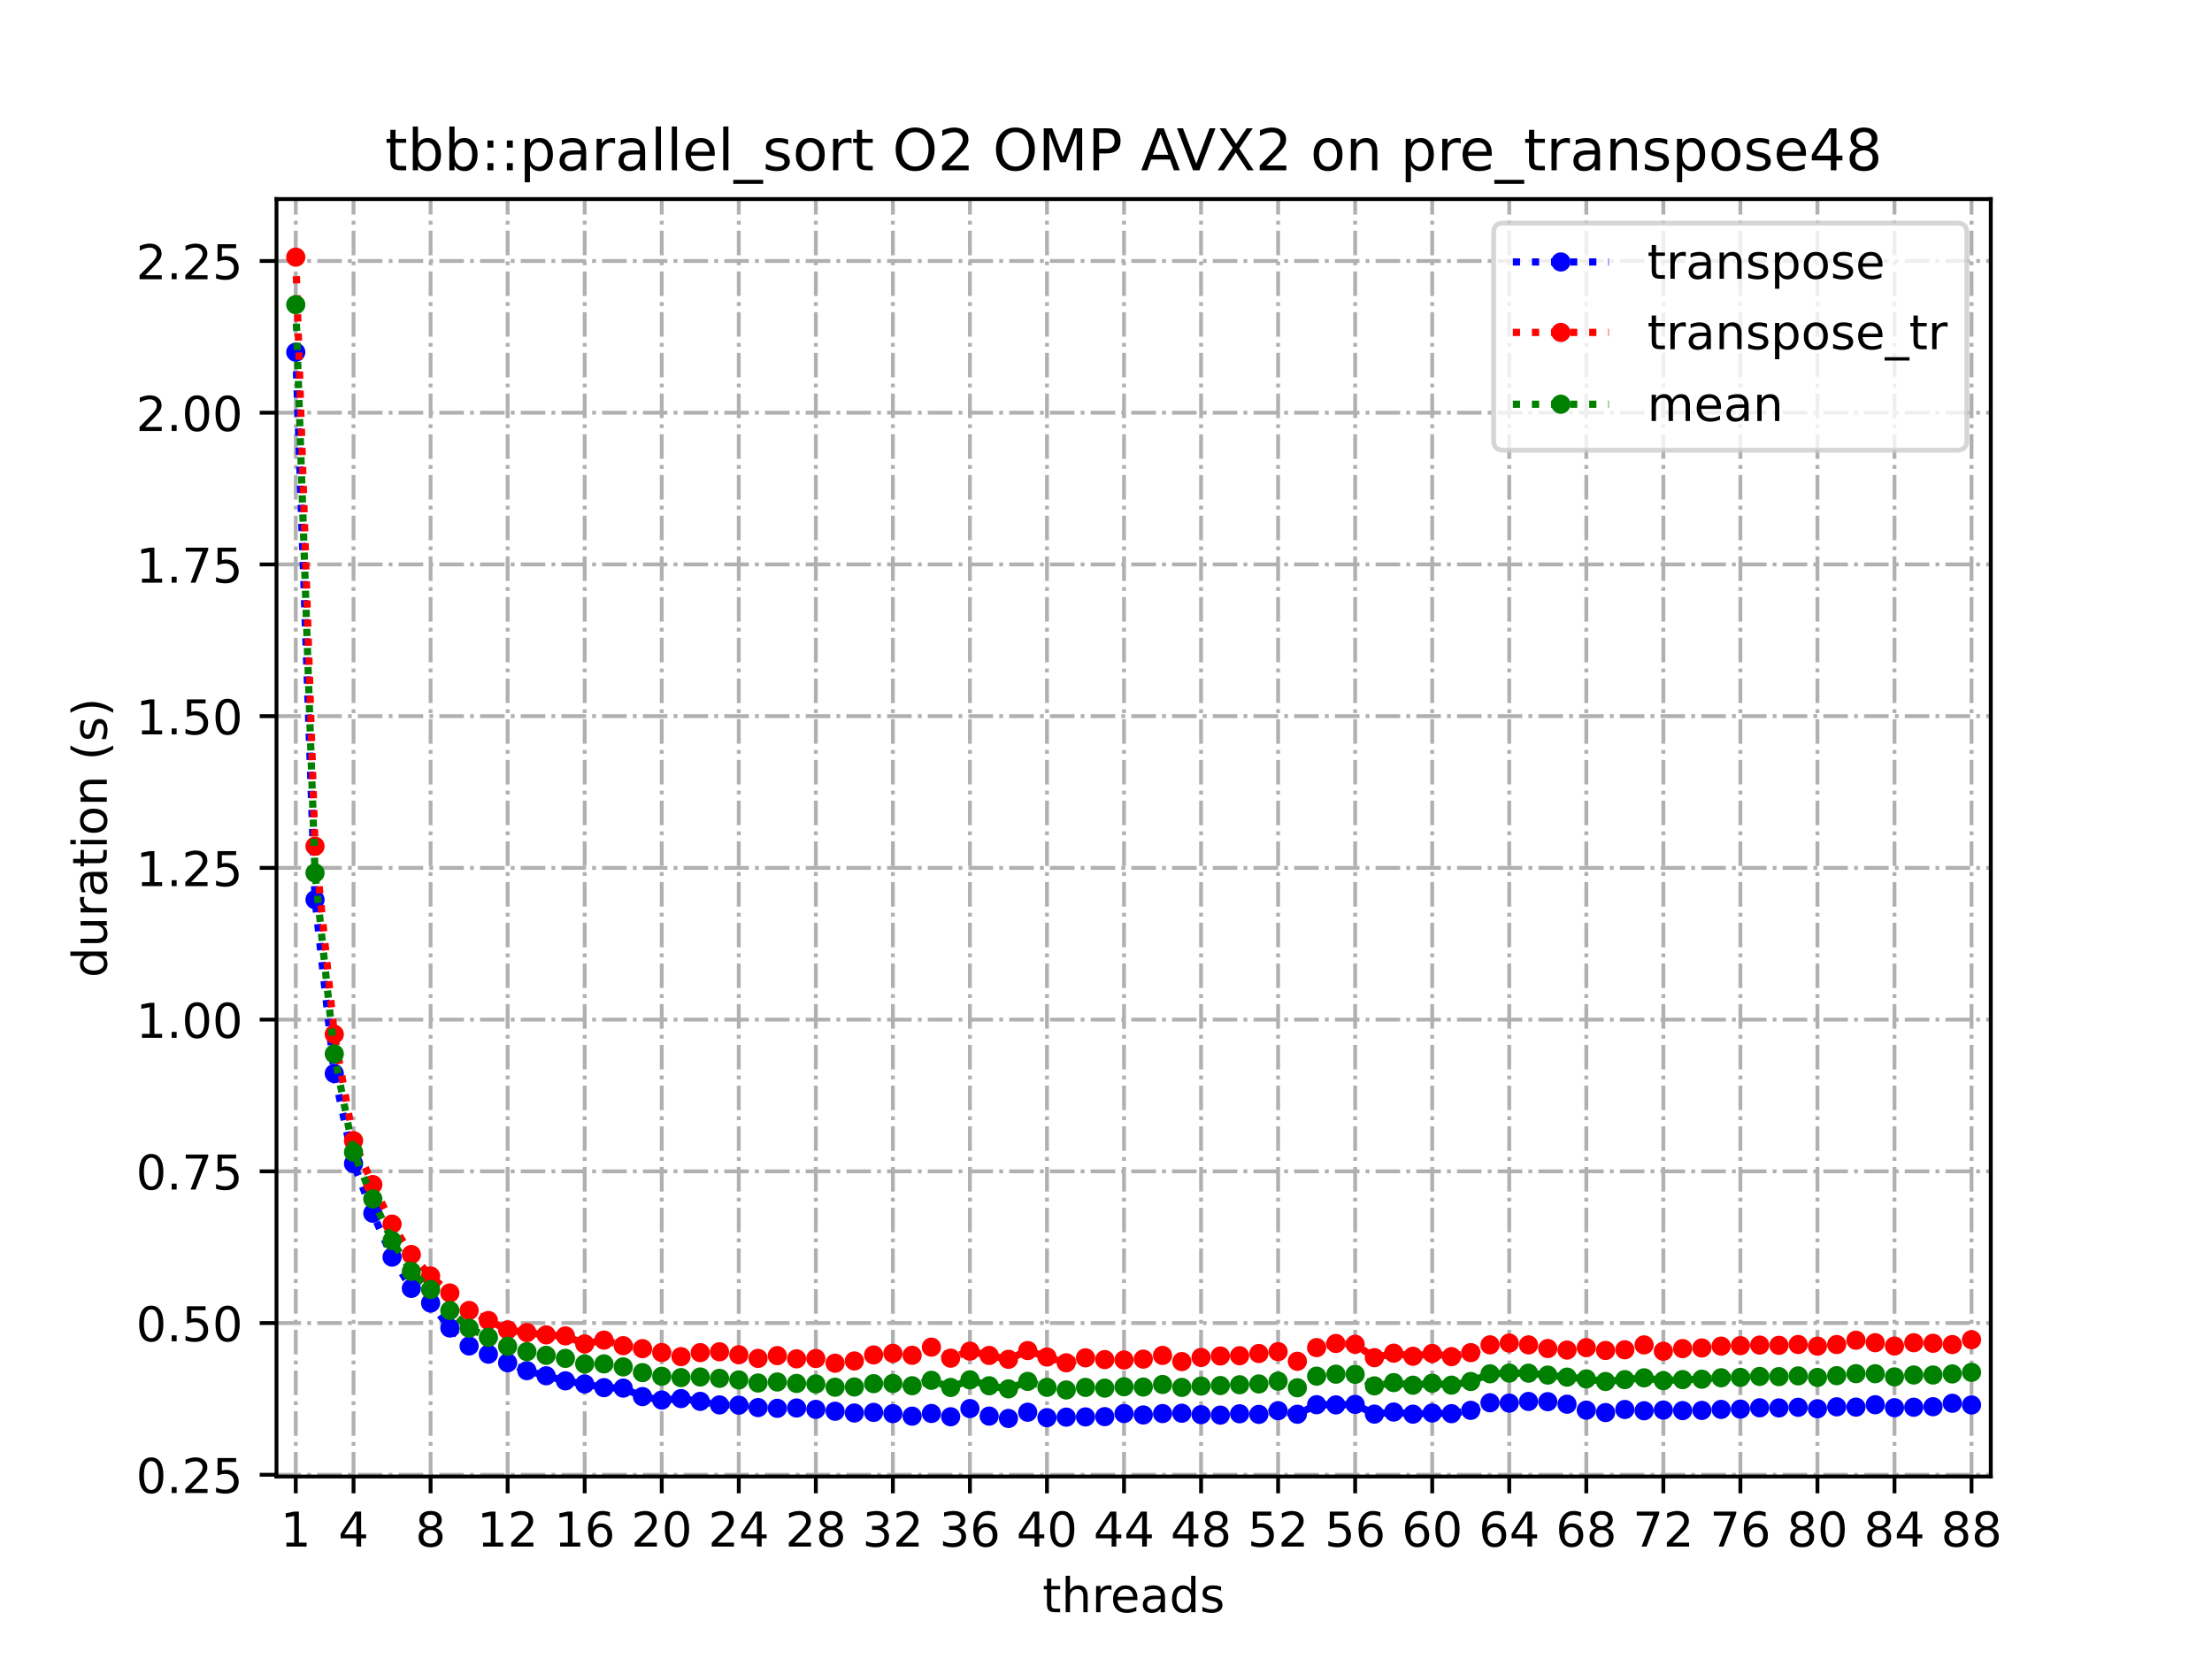 <?xml version="1.0" encoding="utf-8" standalone="no"?>
<!DOCTYPE svg PUBLIC "-//W3C//DTD SVG 1.1//EN"
  "http://www.w3.org/Graphics/SVG/1.1/DTD/svg11.dtd">
<!-- Created with matplotlib (https://matplotlib.org/) -->
<svg height="345.6pt" version="1.1" viewBox="0 0 460.8 345.6" width="460.8pt" xmlns="http://www.w3.org/2000/svg" xmlns:xlink="http://www.w3.org/1999/xlink">
 <defs>
  <style type="text/css">
*{stroke-linecap:butt;stroke-linejoin:round;}
  </style>
 </defs>
 <g id="figure_1">
  <g id="patch_1">
   <path d="M 0 345.6 
L 460.8 345.6 
L 460.8 0 
L 0 0 
z
" style="fill:#ffffff;"/>
  </g>
  <g id="axes_1">
   <g id="patch_2">
    <path d="M 57.6 307.584 
L 414.72 307.584 
L 414.72 41.472 
L 57.6 41.472 
z
" style="fill:#ffffff;"/>
   </g>
   <g id="matplotlib.axis_1">
    <g id="xtick_1">
     <g id="line2d_1">
      <path clip-path="url(#p639c766bb0)" d="M 61.613 307.584 
L 61.613 41.472 
" style="fill:none;stroke:#b0b0b0;stroke-dasharray:5.12,1.28,0.8,1.28;stroke-dashoffset:0;stroke-width:0.8;"/>
     </g>
     <g id="line2d_2">
      <defs>
       <path d="M 0 0 
L 0 3.5 
" id="m19e8a8654f" style="stroke:#000000;stroke-width:0.8;"/>
      </defs>
      <g>
       <use style="stroke:#000000;stroke-width:0.8;" x="61.613" xlink:href="#m19e8a8654f" y="307.584"/>
      </g>
     </g>
     <g id="text_1">
      <!-- 1 -->
      <defs>
       <path d="M 12.406 8.297 
L 28.516 8.297 
L 28.516 63.922 
L 10.984 60.406 
L 10.984 69.391 
L 28.422 72.906 
L 38.281 72.906 
L 38.281 8.297 
L 54.391 8.297 
L 54.391 0 
L 12.406 0 
z
" id="DejaVuSans-49"/>
      </defs>
      <g transform="translate(58.431 322.182)scale(0.1 -0.1)">
       <use xlink:href="#DejaVuSans-49"/>
      </g>
     </g>
    </g>
    <g id="xtick_2">
     <g id="line2d_3">
      <path clip-path="url(#p639c766bb0)" d="M 73.65 307.584 
L 73.65 41.472 
" style="fill:none;stroke:#b0b0b0;stroke-dasharray:5.12,1.28,0.8,1.28;stroke-dashoffset:0;stroke-width:0.8;"/>
     </g>
     <g id="line2d_4">
      <g>
       <use style="stroke:#000000;stroke-width:0.8;" x="73.65" xlink:href="#m19e8a8654f" y="307.584"/>
      </g>
     </g>
     <g id="text_2">
      <!-- 4 -->
      <defs>
       <path d="M 37.797 64.312 
L 12.891 25.391 
L 37.797 25.391 
z
M 35.203 72.906 
L 47.609 72.906 
L 47.609 25.391 
L 58.016 25.391 
L 58.016 17.188 
L 47.609 17.188 
L 47.609 0 
L 37.797 0 
L 37.797 17.188 
L 4.891 17.188 
L 4.891 26.703 
z
" id="DejaVuSans-52"/>
      </defs>
      <g transform="translate(70.469 322.182)scale(0.1 -0.1)">
       <use xlink:href="#DejaVuSans-52"/>
      </g>
     </g>
    </g>
    <g id="xtick_3">
     <g id="line2d_5">
      <path clip-path="url(#p639c766bb0)" d="M 89.701 307.584 
L 89.701 41.472 
" style="fill:none;stroke:#b0b0b0;stroke-dasharray:5.12,1.28,0.8,1.28;stroke-dashoffset:0;stroke-width:0.8;"/>
     </g>
     <g id="line2d_6">
      <g>
       <use style="stroke:#000000;stroke-width:0.8;" x="89.701" xlink:href="#m19e8a8654f" y="307.584"/>
      </g>
     </g>
     <g id="text_3">
      <!-- 8 -->
      <defs>
       <path d="M 31.781 34.625 
Q 24.75 34.625 20.719 30.859 
Q 16.703 27.094 16.703 20.516 
Q 16.703 13.922 20.719 10.156 
Q 24.75 6.391 31.781 6.391 
Q 38.812 6.391 42.859 10.172 
Q 46.922 13.969 46.922 20.516 
Q 46.922 27.094 42.891 30.859 
Q 38.875 34.625 31.781 34.625 
z
M 21.922 38.812 
Q 15.578 40.375 12.031 44.719 
Q 8.5 49.078 8.5 55.328 
Q 8.5 64.062 14.719 69.141 
Q 20.953 74.219 31.781 74.219 
Q 42.672 74.219 48.875 69.141 
Q 55.078 64.062 55.078 55.328 
Q 55.078 49.078 51.531 44.719 
Q 48 40.375 41.703 38.812 
Q 48.828 37.156 52.797 32.312 
Q 56.781 27.484 56.781 20.516 
Q 56.781 9.906 50.312 4.234 
Q 43.844 -1.422 31.781 -1.422 
Q 19.734 -1.422 13.25 4.234 
Q 6.781 9.906 6.781 20.516 
Q 6.781 27.484 10.781 32.312 
Q 14.797 37.156 21.922 38.812 
z
M 18.312 54.391 
Q 18.312 48.734 21.844 45.562 
Q 25.391 42.391 31.781 42.391 
Q 38.141 42.391 41.719 45.562 
Q 45.312 48.734 45.312 54.391 
Q 45.312 60.062 41.719 63.234 
Q 38.141 66.406 31.781 66.406 
Q 25.391 66.406 21.844 63.234 
Q 18.312 60.062 18.312 54.391 
z
" id="DejaVuSans-56"/>
      </defs>
      <g transform="translate(86.519 322.182)scale(0.1 -0.1)">
       <use xlink:href="#DejaVuSans-56"/>
      </g>
     </g>
    </g>
    <g id="xtick_4">
     <g id="line2d_7">
      <path clip-path="url(#p639c766bb0)" d="M 105.751 307.584 
L 105.751 41.472 
" style="fill:none;stroke:#b0b0b0;stroke-dasharray:5.12,1.28,0.8,1.28;stroke-dashoffset:0;stroke-width:0.8;"/>
     </g>
     <g id="line2d_8">
      <g>
       <use style="stroke:#000000;stroke-width:0.8;" x="105.751" xlink:href="#m19e8a8654f" y="307.584"/>
      </g>
     </g>
     <g id="text_4">
      <!-- 12 -->
      <defs>
       <path d="M 19.188 8.297 
L 53.609 8.297 
L 53.609 0 
L 7.328 0 
L 7.328 8.297 
Q 12.938 14.109 22.625 23.891 
Q 32.328 33.688 34.812 36.531 
Q 39.547 41.844 41.422 45.531 
Q 43.312 49.219 43.312 52.781 
Q 43.312 58.594 39.234 62.25 
Q 35.156 65.922 28.609 65.922 
Q 23.969 65.922 18.812 64.312 
Q 13.672 62.703 7.812 59.422 
L 7.812 69.391 
Q 13.766 71.781 18.938 73 
Q 24.125 74.219 28.422 74.219 
Q 39.75 74.219 46.484 68.547 
Q 53.219 62.891 53.219 53.422 
Q 53.219 48.922 51.531 44.891 
Q 49.859 40.875 45.406 35.406 
Q 44.188 33.984 37.641 27.219 
Q 31.109 20.453 19.188 8.297 
z
" id="DejaVuSans-50"/>
      </defs>
      <g transform="translate(99.389 322.182)scale(0.1 -0.1)">
       <use xlink:href="#DejaVuSans-49"/>
       <use x="63.623" xlink:href="#DejaVuSans-50"/>
      </g>
     </g>
    </g>
    <g id="xtick_5">
     <g id="line2d_9">
      <path clip-path="url(#p639c766bb0)" d="M 121.801 307.584 
L 121.801 41.472 
" style="fill:none;stroke:#b0b0b0;stroke-dasharray:5.12,1.28,0.8,1.28;stroke-dashoffset:0;stroke-width:0.8;"/>
     </g>
     <g id="line2d_10">
      <g>
       <use style="stroke:#000000;stroke-width:0.8;" x="121.801" xlink:href="#m19e8a8654f" y="307.584"/>
      </g>
     </g>
     <g id="text_5">
      <!-- 16 -->
      <defs>
       <path d="M 33.016 40.375 
Q 26.375 40.375 22.484 35.828 
Q 18.609 31.297 18.609 23.391 
Q 18.609 15.531 22.484 10.953 
Q 26.375 6.391 33.016 6.391 
Q 39.656 6.391 43.531 10.953 
Q 47.406 15.531 47.406 23.391 
Q 47.406 31.297 43.531 35.828 
Q 39.656 40.375 33.016 40.375 
z
M 52.594 71.297 
L 52.594 62.312 
Q 48.875 64.062 45.094 64.984 
Q 41.312 65.922 37.594 65.922 
Q 27.828 65.922 22.672 59.328 
Q 17.531 52.734 16.797 39.406 
Q 19.672 43.656 24.016 45.922 
Q 28.375 48.188 33.594 48.188 
Q 44.578 48.188 50.953 41.516 
Q 57.328 34.859 57.328 23.391 
Q 57.328 12.156 50.688 5.359 
Q 44.047 -1.422 33.016 -1.422 
Q 20.359 -1.422 13.672 8.266 
Q 6.984 17.969 6.984 36.375 
Q 6.984 53.656 15.188 63.938 
Q 23.391 74.219 37.203 74.219 
Q 40.922 74.219 44.703 73.484 
Q 48.484 72.75 52.594 71.297 
z
" id="DejaVuSans-54"/>
      </defs>
      <g transform="translate(115.439 322.182)scale(0.1 -0.1)">
       <use xlink:href="#DejaVuSans-49"/>
       <use x="63.623" xlink:href="#DejaVuSans-54"/>
      </g>
     </g>
    </g>
    <g id="xtick_6">
     <g id="line2d_11">
      <path clip-path="url(#p639c766bb0)" d="M 137.852 307.584 
L 137.852 41.472 
" style="fill:none;stroke:#b0b0b0;stroke-dasharray:5.12,1.28,0.8,1.28;stroke-dashoffset:0;stroke-width:0.8;"/>
     </g>
     <g id="line2d_12">
      <g>
       <use style="stroke:#000000;stroke-width:0.8;" x="137.852" xlink:href="#m19e8a8654f" y="307.584"/>
      </g>
     </g>
     <g id="text_6">
      <!-- 20 -->
      <defs>
       <path d="M 31.781 66.406 
Q 24.172 66.406 20.328 58.906 
Q 16.5 51.422 16.5 36.375 
Q 16.5 21.391 20.328 13.891 
Q 24.172 6.391 31.781 6.391 
Q 39.453 6.391 43.281 13.891 
Q 47.125 21.391 47.125 36.375 
Q 47.125 51.422 43.281 58.906 
Q 39.453 66.406 31.781 66.406 
z
M 31.781 74.219 
Q 44.047 74.219 50.516 64.516 
Q 56.984 54.828 56.984 36.375 
Q 56.984 17.969 50.516 8.266 
Q 44.047 -1.422 31.781 -1.422 
Q 19.531 -1.422 13.062 8.266 
Q 6.594 17.969 6.594 36.375 
Q 6.594 54.828 13.062 64.516 
Q 19.531 74.219 31.781 74.219 
z
" id="DejaVuSans-48"/>
      </defs>
      <g transform="translate(131.489 322.182)scale(0.1 -0.1)">
       <use xlink:href="#DejaVuSans-50"/>
       <use x="63.623" xlink:href="#DejaVuSans-48"/>
      </g>
     </g>
    </g>
    <g id="xtick_7">
     <g id="line2d_13">
      <path clip-path="url(#p639c766bb0)" d="M 153.902 307.584 
L 153.902 41.472 
" style="fill:none;stroke:#b0b0b0;stroke-dasharray:5.12,1.28,0.8,1.28;stroke-dashoffset:0;stroke-width:0.8;"/>
     </g>
     <g id="line2d_14">
      <g>
       <use style="stroke:#000000;stroke-width:0.8;" x="153.902" xlink:href="#m19e8a8654f" y="307.584"/>
      </g>
     </g>
     <g id="text_7">
      <!-- 24 -->
      <g transform="translate(147.54 322.182)scale(0.1 -0.1)">
       <use xlink:href="#DejaVuSans-50"/>
       <use x="63.623" xlink:href="#DejaVuSans-52"/>
      </g>
     </g>
    </g>
    <g id="xtick_8">
     <g id="line2d_15">
      <path clip-path="url(#p639c766bb0)" d="M 169.952 307.584 
L 169.952 41.472 
" style="fill:none;stroke:#b0b0b0;stroke-dasharray:5.12,1.28,0.8,1.28;stroke-dashoffset:0;stroke-width:0.8;"/>
     </g>
     <g id="line2d_16">
      <g>
       <use style="stroke:#000000;stroke-width:0.8;" x="169.952" xlink:href="#m19e8a8654f" y="307.584"/>
      </g>
     </g>
     <g id="text_8">
      <!-- 28 -->
      <g transform="translate(163.59 322.182)scale(0.1 -0.1)">
       <use xlink:href="#DejaVuSans-50"/>
       <use x="63.623" xlink:href="#DejaVuSans-56"/>
      </g>
     </g>
    </g>
    <g id="xtick_9">
     <g id="line2d_17">
      <path clip-path="url(#p639c766bb0)" d="M 186.003 307.584 
L 186.003 41.472 
" style="fill:none;stroke:#b0b0b0;stroke-dasharray:5.12,1.28,0.8,1.28;stroke-dashoffset:0;stroke-width:0.8;"/>
     </g>
     <g id="line2d_18">
      <g>
       <use style="stroke:#000000;stroke-width:0.8;" x="186.003" xlink:href="#m19e8a8654f" y="307.584"/>
      </g>
     </g>
     <g id="text_9">
      <!-- 32 -->
      <defs>
       <path d="M 40.578 39.312 
Q 47.656 37.797 51.625 33 
Q 55.609 28.219 55.609 21.188 
Q 55.609 10.406 48.188 4.484 
Q 40.766 -1.422 27.094 -1.422 
Q 22.516 -1.422 17.656 -0.516 
Q 12.797 0.391 7.625 2.203 
L 7.625 11.719 
Q 11.719 9.328 16.594 8.109 
Q 21.484 6.891 26.812 6.891 
Q 36.078 6.891 40.938 10.547 
Q 45.797 14.203 45.797 21.188 
Q 45.797 27.641 41.281 31.266 
Q 36.766 34.906 28.719 34.906 
L 20.219 34.906 
L 20.219 43.016 
L 29.109 43.016 
Q 36.375 43.016 40.234 45.922 
Q 44.094 48.828 44.094 54.297 
Q 44.094 59.906 40.109 62.906 
Q 36.141 65.922 28.719 65.922 
Q 24.656 65.922 20.016 65.031 
Q 15.375 64.156 9.812 62.312 
L 9.812 71.094 
Q 15.438 72.656 20.344 73.438 
Q 25.25 74.219 29.594 74.219 
Q 40.828 74.219 47.359 69.109 
Q 53.906 64.016 53.906 55.328 
Q 53.906 49.266 50.438 45.094 
Q 46.969 40.922 40.578 39.312 
z
" id="DejaVuSans-51"/>
      </defs>
      <g transform="translate(179.64 322.182)scale(0.1 -0.1)">
       <use xlink:href="#DejaVuSans-51"/>
       <use x="63.623" xlink:href="#DejaVuSans-50"/>
      </g>
     </g>
    </g>
    <g id="xtick_10">
     <g id="line2d_19">
      <path clip-path="url(#p639c766bb0)" d="M 202.053 307.584 
L 202.053 41.472 
" style="fill:none;stroke:#b0b0b0;stroke-dasharray:5.12,1.28,0.8,1.28;stroke-dashoffset:0;stroke-width:0.8;"/>
     </g>
     <g id="line2d_20">
      <g>
       <use style="stroke:#000000;stroke-width:0.8;" x="202.053" xlink:href="#m19e8a8654f" y="307.584"/>
      </g>
     </g>
     <g id="text_10">
      <!-- 36 -->
      <g transform="translate(195.691 322.182)scale(0.1 -0.1)">
       <use xlink:href="#DejaVuSans-51"/>
       <use x="63.623" xlink:href="#DejaVuSans-54"/>
      </g>
     </g>
    </g>
    <g id="xtick_11">
     <g id="line2d_21">
      <path clip-path="url(#p639c766bb0)" d="M 218.103 307.584 
L 218.103 41.472 
" style="fill:none;stroke:#b0b0b0;stroke-dasharray:5.12,1.28,0.8,1.28;stroke-dashoffset:0;stroke-width:0.8;"/>
     </g>
     <g id="line2d_22">
      <g>
       <use style="stroke:#000000;stroke-width:0.8;" x="218.103" xlink:href="#m19e8a8654f" y="307.584"/>
      </g>
     </g>
     <g id="text_11">
      <!-- 40 -->
      <g transform="translate(211.741 322.182)scale(0.1 -0.1)">
       <use xlink:href="#DejaVuSans-52"/>
       <use x="63.623" xlink:href="#DejaVuSans-48"/>
      </g>
     </g>
    </g>
    <g id="xtick_12">
     <g id="line2d_23">
      <path clip-path="url(#p639c766bb0)" d="M 234.154 307.584 
L 234.154 41.472 
" style="fill:none;stroke:#b0b0b0;stroke-dasharray:5.12,1.28,0.8,1.28;stroke-dashoffset:0;stroke-width:0.8;"/>
     </g>
     <g id="line2d_24">
      <g>
       <use style="stroke:#000000;stroke-width:0.8;" x="234.154" xlink:href="#m19e8a8654f" y="307.584"/>
      </g>
     </g>
     <g id="text_12">
      <!-- 44 -->
      <g transform="translate(227.791 322.182)scale(0.1 -0.1)">
       <use xlink:href="#DejaVuSans-52"/>
       <use x="63.623" xlink:href="#DejaVuSans-52"/>
      </g>
     </g>
    </g>
    <g id="xtick_13">
     <g id="line2d_25">
      <path clip-path="url(#p639c766bb0)" d="M 250.204 307.584 
L 250.204 41.472 
" style="fill:none;stroke:#b0b0b0;stroke-dasharray:5.12,1.28,0.8,1.28;stroke-dashoffset:0;stroke-width:0.8;"/>
     </g>
     <g id="line2d_26">
      <g>
       <use style="stroke:#000000;stroke-width:0.8;" x="250.204" xlink:href="#m19e8a8654f" y="307.584"/>
      </g>
     </g>
     <g id="text_13">
      <!-- 48 -->
      <g transform="translate(243.842 322.182)scale(0.1 -0.1)">
       <use xlink:href="#DejaVuSans-52"/>
       <use x="63.623" xlink:href="#DejaVuSans-56"/>
      </g>
     </g>
    </g>
    <g id="xtick_14">
     <g id="line2d_27">
      <path clip-path="url(#p639c766bb0)" d="M 266.254 307.584 
L 266.254 41.472 
" style="fill:none;stroke:#b0b0b0;stroke-dasharray:5.12,1.28,0.8,1.28;stroke-dashoffset:0;stroke-width:0.8;"/>
     </g>
     <g id="line2d_28">
      <g>
       <use style="stroke:#000000;stroke-width:0.8;" x="266.254" xlink:href="#m19e8a8654f" y="307.584"/>
      </g>
     </g>
     <g id="text_14">
      <!-- 52 -->
      <defs>
       <path d="M 10.797 72.906 
L 49.516 72.906 
L 49.516 64.594 
L 19.828 64.594 
L 19.828 46.734 
Q 21.969 47.469 24.109 47.828 
Q 26.266 48.188 28.422 48.188 
Q 40.625 48.188 47.75 41.5 
Q 54.891 34.812 54.891 23.391 
Q 54.891 11.625 47.562 5.094 
Q 40.234 -1.422 26.906 -1.422 
Q 22.312 -1.422 17.547 -0.641 
Q 12.797 0.141 7.719 1.703 
L 7.719 11.625 
Q 12.109 9.234 16.797 8.062 
Q 21.484 6.891 26.703 6.891 
Q 35.156 6.891 40.078 11.328 
Q 45.016 15.766 45.016 23.391 
Q 45.016 31 40.078 35.438 
Q 35.156 39.891 26.703 39.891 
Q 22.75 39.891 18.812 39.016 
Q 14.891 38.141 10.797 36.281 
z
" id="DejaVuSans-53"/>
      </defs>
      <g transform="translate(259.892 322.182)scale(0.1 -0.1)">
       <use xlink:href="#DejaVuSans-53"/>
       <use x="63.623" xlink:href="#DejaVuSans-50"/>
      </g>
     </g>
    </g>
    <g id="xtick_15">
     <g id="line2d_29">
      <path clip-path="url(#p639c766bb0)" d="M 282.305 307.584 
L 282.305 41.472 
" style="fill:none;stroke:#b0b0b0;stroke-dasharray:5.12,1.28,0.8,1.28;stroke-dashoffset:0;stroke-width:0.8;"/>
     </g>
     <g id="line2d_30">
      <g>
       <use style="stroke:#000000;stroke-width:0.8;" x="282.305" xlink:href="#m19e8a8654f" y="307.584"/>
      </g>
     </g>
     <g id="text_15">
      <!-- 56 -->
      <g transform="translate(275.942 322.182)scale(0.1 -0.1)">
       <use xlink:href="#DejaVuSans-53"/>
       <use x="63.623" xlink:href="#DejaVuSans-54"/>
      </g>
     </g>
    </g>
    <g id="xtick_16">
     <g id="line2d_31">
      <path clip-path="url(#p639c766bb0)" d="M 298.355 307.584 
L 298.355 41.472 
" style="fill:none;stroke:#b0b0b0;stroke-dasharray:5.12,1.28,0.8,1.28;stroke-dashoffset:0;stroke-width:0.8;"/>
     </g>
     <g id="line2d_32">
      <g>
       <use style="stroke:#000000;stroke-width:0.8;" x="298.355" xlink:href="#m19e8a8654f" y="307.584"/>
      </g>
     </g>
     <g id="text_16">
      <!-- 60 -->
      <g transform="translate(291.993 322.182)scale(0.1 -0.1)">
       <use xlink:href="#DejaVuSans-54"/>
       <use x="63.623" xlink:href="#DejaVuSans-48"/>
      </g>
     </g>
    </g>
    <g id="xtick_17">
     <g id="line2d_33">
      <path clip-path="url(#p639c766bb0)" d="M 314.405 307.584 
L 314.405 41.472 
" style="fill:none;stroke:#b0b0b0;stroke-dasharray:5.12,1.28,0.8,1.28;stroke-dashoffset:0;stroke-width:0.8;"/>
     </g>
     <g id="line2d_34">
      <g>
       <use style="stroke:#000000;stroke-width:0.8;" x="314.405" xlink:href="#m19e8a8654f" y="307.584"/>
      </g>
     </g>
     <g id="text_17">
      <!-- 64 -->
      <g transform="translate(308.043 322.182)scale(0.1 -0.1)">
       <use xlink:href="#DejaVuSans-54"/>
       <use x="63.623" xlink:href="#DejaVuSans-52"/>
      </g>
     </g>
    </g>
    <g id="xtick_18">
     <g id="line2d_35">
      <path clip-path="url(#p639c766bb0)" d="M 330.456 307.584 
L 330.456 41.472 
" style="fill:none;stroke:#b0b0b0;stroke-dasharray:5.12,1.28,0.8,1.28;stroke-dashoffset:0;stroke-width:0.8;"/>
     </g>
     <g id="line2d_36">
      <g>
       <use style="stroke:#000000;stroke-width:0.8;" x="330.456" xlink:href="#m19e8a8654f" y="307.584"/>
      </g>
     </g>
     <g id="text_18">
      <!-- 68 -->
      <g transform="translate(324.093 322.182)scale(0.1 -0.1)">
       <use xlink:href="#DejaVuSans-54"/>
       <use x="63.623" xlink:href="#DejaVuSans-56"/>
      </g>
     </g>
    </g>
    <g id="xtick_19">
     <g id="line2d_37">
      <path clip-path="url(#p639c766bb0)" d="M 346.506 307.584 
L 346.506 41.472 
" style="fill:none;stroke:#b0b0b0;stroke-dasharray:5.12,1.28,0.8,1.28;stroke-dashoffset:0;stroke-width:0.8;"/>
     </g>
     <g id="line2d_38">
      <g>
       <use style="stroke:#000000;stroke-width:0.8;" x="346.506" xlink:href="#m19e8a8654f" y="307.584"/>
      </g>
     </g>
     <g id="text_19">
      <!-- 72 -->
      <defs>
       <path d="M 8.203 72.906 
L 55.078 72.906 
L 55.078 68.703 
L 28.609 0 
L 18.312 0 
L 43.219 64.594 
L 8.203 64.594 
z
" id="DejaVuSans-55"/>
      </defs>
      <g transform="translate(340.144 322.182)scale(0.1 -0.1)">
       <use xlink:href="#DejaVuSans-55"/>
       <use x="63.623" xlink:href="#DejaVuSans-50"/>
      </g>
     </g>
    </g>
    <g id="xtick_20">
     <g id="line2d_39">
      <path clip-path="url(#p639c766bb0)" d="M 362.556 307.584 
L 362.556 41.472 
" style="fill:none;stroke:#b0b0b0;stroke-dasharray:5.12,1.28,0.8,1.28;stroke-dashoffset:0;stroke-width:0.8;"/>
     </g>
     <g id="line2d_40">
      <g>
       <use style="stroke:#000000;stroke-width:0.8;" x="362.556" xlink:href="#m19e8a8654f" y="307.584"/>
      </g>
     </g>
     <g id="text_20">
      <!-- 76 -->
      <g transform="translate(356.194 322.182)scale(0.1 -0.1)">
       <use xlink:href="#DejaVuSans-55"/>
       <use x="63.623" xlink:href="#DejaVuSans-54"/>
      </g>
     </g>
    </g>
    <g id="xtick_21">
     <g id="line2d_41">
      <path clip-path="url(#p639c766bb0)" d="M 378.607 307.584 
L 378.607 41.472 
" style="fill:none;stroke:#b0b0b0;stroke-dasharray:5.12,1.28,0.8,1.28;stroke-dashoffset:0;stroke-width:0.8;"/>
     </g>
     <g id="line2d_42">
      <g>
       <use style="stroke:#000000;stroke-width:0.8;" x="378.607" xlink:href="#m19e8a8654f" y="307.584"/>
      </g>
     </g>
     <g id="text_21">
      <!-- 80 -->
      <g transform="translate(372.244 322.182)scale(0.1 -0.1)">
       <use xlink:href="#DejaVuSans-56"/>
       <use x="63.623" xlink:href="#DejaVuSans-48"/>
      </g>
     </g>
    </g>
    <g id="xtick_22">
     <g id="line2d_43">
      <path clip-path="url(#p639c766bb0)" d="M 394.657 307.584 
L 394.657 41.472 
" style="fill:none;stroke:#b0b0b0;stroke-dasharray:5.12,1.28,0.8,1.28;stroke-dashoffset:0;stroke-width:0.8;"/>
     </g>
     <g id="line2d_44">
      <g>
       <use style="stroke:#000000;stroke-width:0.8;" x="394.657" xlink:href="#m19e8a8654f" y="307.584"/>
      </g>
     </g>
     <g id="text_22">
      <!-- 84 -->
      <g transform="translate(388.295 322.182)scale(0.1 -0.1)">
       <use xlink:href="#DejaVuSans-56"/>
       <use x="63.623" xlink:href="#DejaVuSans-52"/>
      </g>
     </g>
    </g>
    <g id="xtick_23">
     <g id="line2d_45">
      <path clip-path="url(#p639c766bb0)" d="M 410.707 307.584 
L 410.707 41.472 
" style="fill:none;stroke:#b0b0b0;stroke-dasharray:5.12,1.28,0.8,1.28;stroke-dashoffset:0;stroke-width:0.8;"/>
     </g>
     <g id="line2d_46">
      <g>
       <use style="stroke:#000000;stroke-width:0.8;" x="410.707" xlink:href="#m19e8a8654f" y="307.584"/>
      </g>
     </g>
     <g id="text_23">
      <!-- 88 -->
      <g transform="translate(404.345 322.182)scale(0.1 -0.1)">
       <use xlink:href="#DejaVuSans-56"/>
       <use x="63.623" xlink:href="#DejaVuSans-56"/>
      </g>
     </g>
    </g>
    <g id="text_24">
     <!-- threads -->
     <defs>
      <path d="M 18.312 70.219 
L 18.312 54.688 
L 36.812 54.688 
L 36.812 47.703 
L 18.312 47.703 
L 18.312 18.016 
Q 18.312 11.328 20.141 9.422 
Q 21.969 7.516 27.594 7.516 
L 36.812 7.516 
L 36.812 0 
L 27.594 0 
Q 17.188 0 13.234 3.875 
Q 9.281 7.766 9.281 18.016 
L 9.281 47.703 
L 2.688 47.703 
L 2.688 54.688 
L 9.281 54.688 
L 9.281 70.219 
z
" id="DejaVuSans-116"/>
      <path d="M 54.891 33.016 
L 54.891 0 
L 45.906 0 
L 45.906 32.719 
Q 45.906 40.484 42.875 44.328 
Q 39.844 48.188 33.797 48.188 
Q 26.516 48.188 22.312 43.547 
Q 18.109 38.922 18.109 30.906 
L 18.109 0 
L 9.078 0 
L 9.078 75.984 
L 18.109 75.984 
L 18.109 46.188 
Q 21.344 51.125 25.703 53.562 
Q 30.078 56 35.797 56 
Q 45.219 56 50.047 50.172 
Q 54.891 44.344 54.891 33.016 
z
" id="DejaVuSans-104"/>
      <path d="M 41.109 46.297 
Q 39.594 47.172 37.812 47.578 
Q 36.031 48 33.891 48 
Q 26.266 48 22.188 43.047 
Q 18.109 38.094 18.109 28.812 
L 18.109 0 
L 9.078 0 
L 9.078 54.688 
L 18.109 54.688 
L 18.109 46.188 
Q 20.953 51.172 25.484 53.578 
Q 30.031 56 36.531 56 
Q 37.453 56 38.578 55.875 
Q 39.703 55.766 41.062 55.516 
z
" id="DejaVuSans-114"/>
      <path d="M 56.203 29.594 
L 56.203 25.203 
L 14.891 25.203 
Q 15.484 15.922 20.484 11.062 
Q 25.484 6.203 34.422 6.203 
Q 39.594 6.203 44.453 7.469 
Q 49.312 8.734 54.109 11.281 
L 54.109 2.781 
Q 49.266 0.734 44.188 -0.344 
Q 39.109 -1.422 33.891 -1.422 
Q 20.797 -1.422 13.156 6.188 
Q 5.516 13.812 5.516 26.812 
Q 5.516 40.234 12.766 48.109 
Q 20.016 56 32.328 56 
Q 43.359 56 49.781 48.891 
Q 56.203 41.797 56.203 29.594 
z
M 47.219 32.234 
Q 47.125 39.594 43.094 43.984 
Q 39.062 48.391 32.422 48.391 
Q 24.906 48.391 20.391 44.141 
Q 15.875 39.891 15.188 32.172 
z
" id="DejaVuSans-101"/>
      <path d="M 34.281 27.484 
Q 23.391 27.484 19.188 25 
Q 14.984 22.516 14.984 16.5 
Q 14.984 11.719 18.141 8.906 
Q 21.297 6.109 26.703 6.109 
Q 34.188 6.109 38.703 11.406 
Q 43.219 16.703 43.219 25.484 
L 43.219 27.484 
z
M 52.203 31.203 
L 52.203 0 
L 43.219 0 
L 43.219 8.297 
Q 40.141 3.328 35.547 0.953 
Q 30.953 -1.422 24.312 -1.422 
Q 15.922 -1.422 10.953 3.297 
Q 6 8.016 6 15.922 
Q 6 25.141 12.172 29.828 
Q 18.359 34.516 30.609 34.516 
L 43.219 34.516 
L 43.219 35.406 
Q 43.219 41.609 39.141 45 
Q 35.062 48.391 27.688 48.391 
Q 23 48.391 18.547 47.266 
Q 14.109 46.141 10.016 43.891 
L 10.016 52.203 
Q 14.938 54.109 19.578 55.047 
Q 24.219 56 28.609 56 
Q 40.484 56 46.344 49.844 
Q 52.203 43.703 52.203 31.203 
z
" id="DejaVuSans-97"/>
      <path d="M 45.406 46.391 
L 45.406 75.984 
L 54.391 75.984 
L 54.391 0 
L 45.406 0 
L 45.406 8.203 
Q 42.578 3.328 38.25 0.953 
Q 33.938 -1.422 27.875 -1.422 
Q 17.969 -1.422 11.734 6.484 
Q 5.516 14.406 5.516 27.297 
Q 5.516 40.188 11.734 48.094 
Q 17.969 56 27.875 56 
Q 33.938 56 38.25 53.625 
Q 42.578 51.266 45.406 46.391 
z
M 14.797 27.297 
Q 14.797 17.391 18.875 11.75 
Q 22.953 6.109 30.078 6.109 
Q 37.203 6.109 41.297 11.75 
Q 45.406 17.391 45.406 27.297 
Q 45.406 37.203 41.297 42.844 
Q 37.203 48.484 30.078 48.484 
Q 22.953 48.484 18.875 42.844 
Q 14.797 37.203 14.797 27.297 
z
" id="DejaVuSans-100"/>
      <path d="M 44.281 53.078 
L 44.281 44.578 
Q 40.484 46.531 36.375 47.5 
Q 32.281 48.484 27.875 48.484 
Q 21.188 48.484 17.844 46.438 
Q 14.5 44.391 14.5 40.281 
Q 14.5 37.156 16.891 35.375 
Q 19.281 33.594 26.516 31.984 
L 29.594 31.297 
Q 39.156 29.25 43.188 25.516 
Q 47.219 21.781 47.219 15.094 
Q 47.219 7.469 41.188 3.016 
Q 35.156 -1.422 24.609 -1.422 
Q 20.219 -1.422 15.453 -0.562 
Q 10.688 0.297 5.422 2 
L 5.422 11.281 
Q 10.406 8.688 15.234 7.391 
Q 20.062 6.109 24.812 6.109 
Q 31.156 6.109 34.562 8.281 
Q 37.984 10.453 37.984 14.406 
Q 37.984 18.062 35.516 20.016 
Q 33.062 21.969 24.703 23.781 
L 21.578 24.516 
Q 13.234 26.266 9.516 29.906 
Q 5.812 33.547 5.812 39.891 
Q 5.812 47.609 11.281 51.797 
Q 16.75 56 26.812 56 
Q 31.781 56 36.172 55.266 
Q 40.578 54.547 44.281 53.078 
z
" id="DejaVuSans-115"/>
     </defs>
     <g transform="translate(217.169 335.861)scale(0.1 -0.1)">
      <use xlink:href="#DejaVuSans-116"/>
      <use x="39.209" xlink:href="#DejaVuSans-104"/>
      <use x="102.588" xlink:href="#DejaVuSans-114"/>
      <use x="141.451" xlink:href="#DejaVuSans-101"/>
      <use x="202.975" xlink:href="#DejaVuSans-97"/>
      <use x="264.254" xlink:href="#DejaVuSans-100"/>
      <use x="327.73" xlink:href="#DejaVuSans-115"/>
     </g>
    </g>
   </g>
   <g id="matplotlib.axis_2">
    <g id="ytick_1">
     <g id="line2d_47">
      <path clip-path="url(#p639c766bb0)" d="M 57.6 307.221 
L 414.72 307.221 
" style="fill:none;stroke:#b0b0b0;stroke-dasharray:5.12,1.28,0.8,1.28;stroke-dashoffset:0;stroke-width:0.8;"/>
     </g>
     <g id="line2d_48">
      <defs>
       <path d="M 0 0 
L -3.5 0 
" id="mcf3dac5b36" style="stroke:#000000;stroke-width:0.8;"/>
      </defs>
      <g>
       <use style="stroke:#000000;stroke-width:0.8;" x="57.6" xlink:href="#mcf3dac5b36" y="307.221"/>
      </g>
     </g>
     <g id="text_25">
      <!-- 0.25 -->
      <defs>
       <path d="M 10.688 12.406 
L 21 12.406 
L 21 0 
L 10.688 0 
z
" id="DejaVuSans-46"/>
      </defs>
      <g transform="translate(28.334 311.02)scale(0.1 -0.1)">
       <use xlink:href="#DejaVuSans-48"/>
       <use x="63.623" xlink:href="#DejaVuSans-46"/>
       <use x="95.41" xlink:href="#DejaVuSans-50"/>
       <use x="159.033" xlink:href="#DejaVuSans-53"/>
      </g>
     </g>
    </g>
    <g id="ytick_2">
     <g id="line2d_49">
      <path clip-path="url(#p639c766bb0)" d="M 57.6 275.614 
L 414.72 275.614 
" style="fill:none;stroke:#b0b0b0;stroke-dasharray:5.12,1.28,0.8,1.28;stroke-dashoffset:0;stroke-width:0.8;"/>
     </g>
     <g id="line2d_50">
      <g>
       <use style="stroke:#000000;stroke-width:0.8;" x="57.6" xlink:href="#mcf3dac5b36" y="275.614"/>
      </g>
     </g>
     <g id="text_26">
      <!-- 0.50 -->
      <g transform="translate(28.334 279.414)scale(0.1 -0.1)">
       <use xlink:href="#DejaVuSans-48"/>
       <use x="63.623" xlink:href="#DejaVuSans-46"/>
       <use x="95.41" xlink:href="#DejaVuSans-53"/>
       <use x="159.033" xlink:href="#DejaVuSans-48"/>
      </g>
     </g>
    </g>
    <g id="ytick_3">
     <g id="line2d_51">
      <path clip-path="url(#p639c766bb0)" d="M 57.6 244.008 
L 414.72 244.008 
" style="fill:none;stroke:#b0b0b0;stroke-dasharray:5.12,1.28,0.8,1.28;stroke-dashoffset:0;stroke-width:0.8;"/>
     </g>
     <g id="line2d_52">
      <g>
       <use style="stroke:#000000;stroke-width:0.8;" x="57.6" xlink:href="#mcf3dac5b36" y="244.008"/>
      </g>
     </g>
     <g id="text_27">
      <!-- 0.75 -->
      <g transform="translate(28.334 247.807)scale(0.1 -0.1)">
       <use xlink:href="#DejaVuSans-48"/>
       <use x="63.623" xlink:href="#DejaVuSans-46"/>
       <use x="95.41" xlink:href="#DejaVuSans-55"/>
       <use x="159.033" xlink:href="#DejaVuSans-53"/>
      </g>
     </g>
    </g>
    <g id="ytick_4">
     <g id="line2d_53">
      <path clip-path="url(#p639c766bb0)" d="M 57.6 212.401 
L 414.72 212.401 
" style="fill:none;stroke:#b0b0b0;stroke-dasharray:5.12,1.28,0.8,1.28;stroke-dashoffset:0;stroke-width:0.8;"/>
     </g>
     <g id="line2d_54">
      <g>
       <use style="stroke:#000000;stroke-width:0.8;" x="57.6" xlink:href="#mcf3dac5b36" y="212.401"/>
      </g>
     </g>
     <g id="text_28">
      <!-- 1.00 -->
      <g transform="translate(28.334 216.2)scale(0.1 -0.1)">
       <use xlink:href="#DejaVuSans-49"/>
       <use x="63.623" xlink:href="#DejaVuSans-46"/>
       <use x="95.41" xlink:href="#DejaVuSans-48"/>
       <use x="159.033" xlink:href="#DejaVuSans-48"/>
      </g>
     </g>
    </g>
    <g id="ytick_5">
     <g id="line2d_55">
      <path clip-path="url(#p639c766bb0)" d="M 57.6 180.794 
L 414.72 180.794 
" style="fill:none;stroke:#b0b0b0;stroke-dasharray:5.12,1.28,0.8,1.28;stroke-dashoffset:0;stroke-width:0.8;"/>
     </g>
     <g id="line2d_56">
      <g>
       <use style="stroke:#000000;stroke-width:0.8;" x="57.6" xlink:href="#mcf3dac5b36" y="180.794"/>
      </g>
     </g>
     <g id="text_29">
      <!-- 1.25 -->
      <g transform="translate(28.334 184.594)scale(0.1 -0.1)">
       <use xlink:href="#DejaVuSans-49"/>
       <use x="63.623" xlink:href="#DejaVuSans-46"/>
       <use x="95.41" xlink:href="#DejaVuSans-50"/>
       <use x="159.033" xlink:href="#DejaVuSans-53"/>
      </g>
     </g>
    </g>
    <g id="ytick_6">
     <g id="line2d_57">
      <path clip-path="url(#p639c766bb0)" d="M 57.6 149.188 
L 414.72 149.188 
" style="fill:none;stroke:#b0b0b0;stroke-dasharray:5.12,1.28,0.8,1.28;stroke-dashoffset:0;stroke-width:0.8;"/>
     </g>
     <g id="line2d_58">
      <g>
       <use style="stroke:#000000;stroke-width:0.8;" x="57.6" xlink:href="#mcf3dac5b36" y="149.188"/>
      </g>
     </g>
     <g id="text_30">
      <!-- 1.50 -->
      <g transform="translate(28.334 152.987)scale(0.1 -0.1)">
       <use xlink:href="#DejaVuSans-49"/>
       <use x="63.623" xlink:href="#DejaVuSans-46"/>
       <use x="95.41" xlink:href="#DejaVuSans-53"/>
       <use x="159.033" xlink:href="#DejaVuSans-48"/>
      </g>
     </g>
    </g>
    <g id="ytick_7">
     <g id="line2d_59">
      <path clip-path="url(#p639c766bb0)" d="M 57.6 117.581 
L 414.72 117.581 
" style="fill:none;stroke:#b0b0b0;stroke-dasharray:5.12,1.28,0.8,1.28;stroke-dashoffset:0;stroke-width:0.8;"/>
     </g>
     <g id="line2d_60">
      <g>
       <use style="stroke:#000000;stroke-width:0.8;" x="57.6" xlink:href="#mcf3dac5b36" y="117.581"/>
      </g>
     </g>
     <g id="text_31">
      <!-- 1.75 -->
      <g transform="translate(28.334 121.38)scale(0.1 -0.1)">
       <use xlink:href="#DejaVuSans-49"/>
       <use x="63.623" xlink:href="#DejaVuSans-46"/>
       <use x="95.41" xlink:href="#DejaVuSans-55"/>
       <use x="159.033" xlink:href="#DejaVuSans-53"/>
      </g>
     </g>
    </g>
    <g id="ytick_8">
     <g id="line2d_61">
      <path clip-path="url(#p639c766bb0)" d="M 57.6 85.974 
L 414.72 85.974 
" style="fill:none;stroke:#b0b0b0;stroke-dasharray:5.12,1.28,0.8,1.28;stroke-dashoffset:0;stroke-width:0.8;"/>
     </g>
     <g id="line2d_62">
      <g>
       <use style="stroke:#000000;stroke-width:0.8;" x="57.6" xlink:href="#mcf3dac5b36" y="85.974"/>
      </g>
     </g>
     <g id="text_32">
      <!-- 2.00 -->
      <g transform="translate(28.334 89.774)scale(0.1 -0.1)">
       <use xlink:href="#DejaVuSans-50"/>
       <use x="63.623" xlink:href="#DejaVuSans-46"/>
       <use x="95.41" xlink:href="#DejaVuSans-48"/>
       <use x="159.033" xlink:href="#DejaVuSans-48"/>
      </g>
     </g>
    </g>
    <g id="ytick_9">
     <g id="line2d_63">
      <path clip-path="url(#p639c766bb0)" d="M 57.6 54.368 
L 414.72 54.368 
" style="fill:none;stroke:#b0b0b0;stroke-dasharray:5.12,1.28,0.8,1.28;stroke-dashoffset:0;stroke-width:0.8;"/>
     </g>
     <g id="line2d_64">
      <g>
       <use style="stroke:#000000;stroke-width:0.8;" x="57.6" xlink:href="#mcf3dac5b36" y="54.368"/>
      </g>
     </g>
     <g id="text_33">
      <!-- 2.25 -->
      <g transform="translate(28.334 58.167)scale(0.1 -0.1)">
       <use xlink:href="#DejaVuSans-50"/>
       <use x="63.623" xlink:href="#DejaVuSans-46"/>
       <use x="95.41" xlink:href="#DejaVuSans-50"/>
       <use x="159.033" xlink:href="#DejaVuSans-53"/>
      </g>
     </g>
    </g>
    <g id="text_34">
     <!-- duration (s) -->
     <defs>
      <path d="M 8.5 21.578 
L 8.5 54.688 
L 17.484 54.688 
L 17.484 21.922 
Q 17.484 14.156 20.5 10.266 
Q 23.531 6.391 29.594 6.391 
Q 36.859 6.391 41.078 11.031 
Q 45.312 15.672 45.312 23.688 
L 45.312 54.688 
L 54.297 54.688 
L 54.297 0 
L 45.312 0 
L 45.312 8.406 
Q 42.047 3.422 37.719 1 
Q 33.406 -1.422 27.688 -1.422 
Q 18.266 -1.422 13.375 4.438 
Q 8.5 10.297 8.5 21.578 
z
M 31.109 56 
z
" id="DejaVuSans-117"/>
      <path d="M 9.422 54.688 
L 18.406 54.688 
L 18.406 0 
L 9.422 0 
z
M 9.422 75.984 
L 18.406 75.984 
L 18.406 64.594 
L 9.422 64.594 
z
" id="DejaVuSans-105"/>
      <path d="M 30.609 48.391 
Q 23.391 48.391 19.188 42.75 
Q 14.984 37.109 14.984 27.297 
Q 14.984 17.484 19.156 11.844 
Q 23.344 6.203 30.609 6.203 
Q 37.797 6.203 41.984 11.859 
Q 46.188 17.531 46.188 27.297 
Q 46.188 37.016 41.984 42.703 
Q 37.797 48.391 30.609 48.391 
z
M 30.609 56 
Q 42.328 56 49.016 48.375 
Q 55.719 40.766 55.719 27.297 
Q 55.719 13.875 49.016 6.219 
Q 42.328 -1.422 30.609 -1.422 
Q 18.844 -1.422 12.172 6.219 
Q 5.516 13.875 5.516 27.297 
Q 5.516 40.766 12.172 48.375 
Q 18.844 56 30.609 56 
z
" id="DejaVuSans-111"/>
      <path d="M 54.891 33.016 
L 54.891 0 
L 45.906 0 
L 45.906 32.719 
Q 45.906 40.484 42.875 44.328 
Q 39.844 48.188 33.797 48.188 
Q 26.516 48.188 22.312 43.547 
Q 18.109 38.922 18.109 30.906 
L 18.109 0 
L 9.078 0 
L 9.078 54.688 
L 18.109 54.688 
L 18.109 46.188 
Q 21.344 51.125 25.703 53.562 
Q 30.078 56 35.797 56 
Q 45.219 56 50.047 50.172 
Q 54.891 44.344 54.891 33.016 
z
" id="DejaVuSans-110"/>
      <path id="DejaVuSans-32"/>
      <path d="M 31 75.875 
Q 24.469 64.656 21.281 53.656 
Q 18.109 42.672 18.109 31.391 
Q 18.109 20.125 21.312 9.062 
Q 24.516 -2 31 -13.188 
L 23.188 -13.188 
Q 15.875 -1.703 12.234 9.375 
Q 8.594 20.453 8.594 31.391 
Q 8.594 42.281 12.203 53.312 
Q 15.828 64.359 23.188 75.875 
z
" id="DejaVuSans-40"/>
      <path d="M 8.016 75.875 
L 15.828 75.875 
Q 23.141 64.359 26.781 53.312 
Q 30.422 42.281 30.422 31.391 
Q 30.422 20.453 26.781 9.375 
Q 23.141 -1.703 15.828 -13.188 
L 8.016 -13.188 
Q 14.5 -2 17.703 9.062 
Q 20.906 20.125 20.906 31.391 
Q 20.906 42.672 17.703 53.656 
Q 14.5 64.656 8.016 75.875 
z
" id="DejaVuSans-41"/>
     </defs>
     <g transform="translate(22.255 203.663)rotate(-90)scale(0.1 -0.1)">
      <use xlink:href="#DejaVuSans-100"/>
      <use x="63.477" xlink:href="#DejaVuSans-117"/>
      <use x="126.855" xlink:href="#DejaVuSans-114"/>
      <use x="167.969" xlink:href="#DejaVuSans-97"/>
      <use x="229.248" xlink:href="#DejaVuSans-116"/>
      <use x="268.457" xlink:href="#DejaVuSans-105"/>
      <use x="296.24" xlink:href="#DejaVuSans-111"/>
      <use x="357.422" xlink:href="#DejaVuSans-110"/>
      <use x="420.801" xlink:href="#DejaVuSans-32"/>
      <use x="452.588" xlink:href="#DejaVuSans-40"/>
      <use x="491.602" xlink:href="#DejaVuSans-115"/>
      <use x="543.701" xlink:href="#DejaVuSans-41"/>
     </g>
    </g>
   </g>
   <g id="line2d_65">
    <path clip-path="url(#p639c766bb0)" d="M 61.613 73.366 
L 65.625 187.418 
L 69.638 223.633 
L 73.65 242.404 
L 77.663 252.741 
L 81.676 261.88 
L 85.688 268.393 
L 89.701 271.447 
L 93.713 276.644 
L 97.726 280.39 
L 101.738 282.1 
L 105.751 283.885 
L 109.764 285.538 
L 113.776 286.602 
L 117.789 287.655 
L 121.801 288.305 
L 125.814 289.073 
L 129.827 289.17 
L 133.839 290.936 
L 137.852 291.656 
L 141.864 291.35 
L 145.877 291.929 
L 149.889 292.67 
L 153.902 292.718 
L 157.915 293.226 
L 161.927 293.379 
L 165.94 293.314 
L 169.952 293.599 
L 173.965 293.988 
L 177.978 294.353 
L 181.99 294.227 
L 186.003 294.482 
L 190.015 295.015 
L 194.028 294.451 
L 198.04 295.137 
L 202.053 293.428 
L 206.066 295 
L 210.078 295.488 
L 214.091 294.19 
L 218.103 295.326 
L 222.116 295.216 
L 226.129 295.17 
L 230.141 295.113 
L 234.154 294.462 
L 238.166 294.762 
L 242.179 294.469 
L 246.191 294.401 
L 250.204 294.703 
L 254.217 294.794 
L 258.229 294.519 
L 262.242 294.639 
L 266.254 293.877 
L 270.267 294.611 
L 274.28 292.622 
L 278.292 292.664 
L 282.305 292.559 
L 286.317 294.585 
L 290.33 294.153 
L 294.342 294.591 
L 298.355 294.357 
L 302.368 294.492 
L 306.38 293.799 
L 310.393 292.219 
L 314.405 292.291 
L 318.418 291.949 
L 322.431 291.994 
L 326.443 292.519 
L 330.456 293.761 
L 334.468 294.264 
L 338.481 293.621 
L 342.493 293.887 
L 346.506 293.742 
L 350.519 293.853 
L 354.531 293.811 
L 358.544 293.607 
L 362.556 293.543 
L 366.569 293.27 
L 370.582 293.296 
L 374.594 293.166 
L 378.607 293.462 
L 382.619 293.065 
L 386.632 293.127 
L 390.644 292.634 
L 394.657 293.25 
L 398.67 293.153 
L 402.682 293.045 
L 406.695 292.327 
L 410.707 292.682 
" style="fill:none;stroke:#0000ff;stroke-dasharray:1.5,2.475;stroke-dashoffset:0;stroke-width:1.5;"/>
    <defs>
     <path d="M 0 1.5 
C 0.398 1.5 0.779 1.342 1.061 1.061 
C 1.342 0.779 1.5 0.398 1.5 0 
C 1.5 -0.398 1.342 -0.779 1.061 -1.061 
C 0.779 -1.342 0.398 -1.5 0 -1.5 
C -0.398 -1.5 -0.779 -1.342 -1.061 -1.061 
C -1.342 -0.779 -1.5 -0.398 -1.5 0 
C -1.5 0.398 -1.342 0.779 -1.061 1.061 
C -0.779 1.342 -0.398 1.5 0 1.5 
z
" id="mbf7e903e20" style="stroke:#0000ff;"/>
    </defs>
    <g clip-path="url(#p639c766bb0)">
     <use style="fill:#0000ff;stroke:#0000ff;" x="61.613" xlink:href="#mbf7e903e20" y="73.366"/>
     <use style="fill:#0000ff;stroke:#0000ff;" x="65.625" xlink:href="#mbf7e903e20" y="187.418"/>
     <use style="fill:#0000ff;stroke:#0000ff;" x="69.638" xlink:href="#mbf7e903e20" y="223.633"/>
     <use style="fill:#0000ff;stroke:#0000ff;" x="73.65" xlink:href="#mbf7e903e20" y="242.404"/>
     <use style="fill:#0000ff;stroke:#0000ff;" x="77.663" xlink:href="#mbf7e903e20" y="252.741"/>
     <use style="fill:#0000ff;stroke:#0000ff;" x="81.676" xlink:href="#mbf7e903e20" y="261.88"/>
     <use style="fill:#0000ff;stroke:#0000ff;" x="85.688" xlink:href="#mbf7e903e20" y="268.393"/>
     <use style="fill:#0000ff;stroke:#0000ff;" x="89.701" xlink:href="#mbf7e903e20" y="271.447"/>
     <use style="fill:#0000ff;stroke:#0000ff;" x="93.713" xlink:href="#mbf7e903e20" y="276.644"/>
     <use style="fill:#0000ff;stroke:#0000ff;" x="97.726" xlink:href="#mbf7e903e20" y="280.39"/>
     <use style="fill:#0000ff;stroke:#0000ff;" x="101.738" xlink:href="#mbf7e903e20" y="282.1"/>
     <use style="fill:#0000ff;stroke:#0000ff;" x="105.751" xlink:href="#mbf7e903e20" y="283.885"/>
     <use style="fill:#0000ff;stroke:#0000ff;" x="109.764" xlink:href="#mbf7e903e20" y="285.538"/>
     <use style="fill:#0000ff;stroke:#0000ff;" x="113.776" xlink:href="#mbf7e903e20" y="286.602"/>
     <use style="fill:#0000ff;stroke:#0000ff;" x="117.789" xlink:href="#mbf7e903e20" y="287.655"/>
     <use style="fill:#0000ff;stroke:#0000ff;" x="121.801" xlink:href="#mbf7e903e20" y="288.305"/>
     <use style="fill:#0000ff;stroke:#0000ff;" x="125.814" xlink:href="#mbf7e903e20" y="289.073"/>
     <use style="fill:#0000ff;stroke:#0000ff;" x="129.827" xlink:href="#mbf7e903e20" y="289.17"/>
     <use style="fill:#0000ff;stroke:#0000ff;" x="133.839" xlink:href="#mbf7e903e20" y="290.936"/>
     <use style="fill:#0000ff;stroke:#0000ff;" x="137.852" xlink:href="#mbf7e903e20" y="291.656"/>
     <use style="fill:#0000ff;stroke:#0000ff;" x="141.864" xlink:href="#mbf7e903e20" y="291.35"/>
     <use style="fill:#0000ff;stroke:#0000ff;" x="145.877" xlink:href="#mbf7e903e20" y="291.929"/>
     <use style="fill:#0000ff;stroke:#0000ff;" x="149.889" xlink:href="#mbf7e903e20" y="292.67"/>
     <use style="fill:#0000ff;stroke:#0000ff;" x="153.902" xlink:href="#mbf7e903e20" y="292.718"/>
     <use style="fill:#0000ff;stroke:#0000ff;" x="157.915" xlink:href="#mbf7e903e20" y="293.226"/>
     <use style="fill:#0000ff;stroke:#0000ff;" x="161.927" xlink:href="#mbf7e903e20" y="293.379"/>
     <use style="fill:#0000ff;stroke:#0000ff;" x="165.94" xlink:href="#mbf7e903e20" y="293.314"/>
     <use style="fill:#0000ff;stroke:#0000ff;" x="169.952" xlink:href="#mbf7e903e20" y="293.599"/>
     <use style="fill:#0000ff;stroke:#0000ff;" x="173.965" xlink:href="#mbf7e903e20" y="293.988"/>
     <use style="fill:#0000ff;stroke:#0000ff;" x="177.978" xlink:href="#mbf7e903e20" y="294.353"/>
     <use style="fill:#0000ff;stroke:#0000ff;" x="181.99" xlink:href="#mbf7e903e20" y="294.227"/>
     <use style="fill:#0000ff;stroke:#0000ff;" x="186.003" xlink:href="#mbf7e903e20" y="294.482"/>
     <use style="fill:#0000ff;stroke:#0000ff;" x="190.015" xlink:href="#mbf7e903e20" y="295.015"/>
     <use style="fill:#0000ff;stroke:#0000ff;" x="194.028" xlink:href="#mbf7e903e20" y="294.451"/>
     <use style="fill:#0000ff;stroke:#0000ff;" x="198.04" xlink:href="#mbf7e903e20" y="295.137"/>
     <use style="fill:#0000ff;stroke:#0000ff;" x="202.053" xlink:href="#mbf7e903e20" y="293.428"/>
     <use style="fill:#0000ff;stroke:#0000ff;" x="206.066" xlink:href="#mbf7e903e20" y="295"/>
     <use style="fill:#0000ff;stroke:#0000ff;" x="210.078" xlink:href="#mbf7e903e20" y="295.488"/>
     <use style="fill:#0000ff;stroke:#0000ff;" x="214.091" xlink:href="#mbf7e903e20" y="294.19"/>
     <use style="fill:#0000ff;stroke:#0000ff;" x="218.103" xlink:href="#mbf7e903e20" y="295.326"/>
     <use style="fill:#0000ff;stroke:#0000ff;" x="222.116" xlink:href="#mbf7e903e20" y="295.216"/>
     <use style="fill:#0000ff;stroke:#0000ff;" x="226.129" xlink:href="#mbf7e903e20" y="295.17"/>
     <use style="fill:#0000ff;stroke:#0000ff;" x="230.141" xlink:href="#mbf7e903e20" y="295.113"/>
     <use style="fill:#0000ff;stroke:#0000ff;" x="234.154" xlink:href="#mbf7e903e20" y="294.462"/>
     <use style="fill:#0000ff;stroke:#0000ff;" x="238.166" xlink:href="#mbf7e903e20" y="294.762"/>
     <use style="fill:#0000ff;stroke:#0000ff;" x="242.179" xlink:href="#mbf7e903e20" y="294.469"/>
     <use style="fill:#0000ff;stroke:#0000ff;" x="246.191" xlink:href="#mbf7e903e20" y="294.401"/>
     <use style="fill:#0000ff;stroke:#0000ff;" x="250.204" xlink:href="#mbf7e903e20" y="294.703"/>
     <use style="fill:#0000ff;stroke:#0000ff;" x="254.217" xlink:href="#mbf7e903e20" y="294.794"/>
     <use style="fill:#0000ff;stroke:#0000ff;" x="258.229" xlink:href="#mbf7e903e20" y="294.519"/>
     <use style="fill:#0000ff;stroke:#0000ff;" x="262.242" xlink:href="#mbf7e903e20" y="294.639"/>
     <use style="fill:#0000ff;stroke:#0000ff;" x="266.254" xlink:href="#mbf7e903e20" y="293.877"/>
     <use style="fill:#0000ff;stroke:#0000ff;" x="270.267" xlink:href="#mbf7e903e20" y="294.611"/>
     <use style="fill:#0000ff;stroke:#0000ff;" x="274.28" xlink:href="#mbf7e903e20" y="292.622"/>
     <use style="fill:#0000ff;stroke:#0000ff;" x="278.292" xlink:href="#mbf7e903e20" y="292.664"/>
     <use style="fill:#0000ff;stroke:#0000ff;" x="282.305" xlink:href="#mbf7e903e20" y="292.559"/>
     <use style="fill:#0000ff;stroke:#0000ff;" x="286.317" xlink:href="#mbf7e903e20" y="294.585"/>
     <use style="fill:#0000ff;stroke:#0000ff;" x="290.33" xlink:href="#mbf7e903e20" y="294.153"/>
     <use style="fill:#0000ff;stroke:#0000ff;" x="294.342" xlink:href="#mbf7e903e20" y="294.591"/>
     <use style="fill:#0000ff;stroke:#0000ff;" x="298.355" xlink:href="#mbf7e903e20" y="294.357"/>
     <use style="fill:#0000ff;stroke:#0000ff;" x="302.368" xlink:href="#mbf7e903e20" y="294.492"/>
     <use style="fill:#0000ff;stroke:#0000ff;" x="306.38" xlink:href="#mbf7e903e20" y="293.799"/>
     <use style="fill:#0000ff;stroke:#0000ff;" x="310.393" xlink:href="#mbf7e903e20" y="292.219"/>
     <use style="fill:#0000ff;stroke:#0000ff;" x="314.405" xlink:href="#mbf7e903e20" y="292.291"/>
     <use style="fill:#0000ff;stroke:#0000ff;" x="318.418" xlink:href="#mbf7e903e20" y="291.949"/>
     <use style="fill:#0000ff;stroke:#0000ff;" x="322.431" xlink:href="#mbf7e903e20" y="291.994"/>
     <use style="fill:#0000ff;stroke:#0000ff;" x="326.443" xlink:href="#mbf7e903e20" y="292.519"/>
     <use style="fill:#0000ff;stroke:#0000ff;" x="330.456" xlink:href="#mbf7e903e20" y="293.761"/>
     <use style="fill:#0000ff;stroke:#0000ff;" x="334.468" xlink:href="#mbf7e903e20" y="294.264"/>
     <use style="fill:#0000ff;stroke:#0000ff;" x="338.481" xlink:href="#mbf7e903e20" y="293.621"/>
     <use style="fill:#0000ff;stroke:#0000ff;" x="342.493" xlink:href="#mbf7e903e20" y="293.887"/>
     <use style="fill:#0000ff;stroke:#0000ff;" x="346.506" xlink:href="#mbf7e903e20" y="293.742"/>
     <use style="fill:#0000ff;stroke:#0000ff;" x="350.519" xlink:href="#mbf7e903e20" y="293.853"/>
     <use style="fill:#0000ff;stroke:#0000ff;" x="354.531" xlink:href="#mbf7e903e20" y="293.811"/>
     <use style="fill:#0000ff;stroke:#0000ff;" x="358.544" xlink:href="#mbf7e903e20" y="293.607"/>
     <use style="fill:#0000ff;stroke:#0000ff;" x="362.556" xlink:href="#mbf7e903e20" y="293.543"/>
     <use style="fill:#0000ff;stroke:#0000ff;" x="366.569" xlink:href="#mbf7e903e20" y="293.27"/>
     <use style="fill:#0000ff;stroke:#0000ff;" x="370.582" xlink:href="#mbf7e903e20" y="293.296"/>
     <use style="fill:#0000ff;stroke:#0000ff;" x="374.594" xlink:href="#mbf7e903e20" y="293.166"/>
     <use style="fill:#0000ff;stroke:#0000ff;" x="378.607" xlink:href="#mbf7e903e20" y="293.462"/>
     <use style="fill:#0000ff;stroke:#0000ff;" x="382.619" xlink:href="#mbf7e903e20" y="293.065"/>
     <use style="fill:#0000ff;stroke:#0000ff;" x="386.632" xlink:href="#mbf7e903e20" y="293.127"/>
     <use style="fill:#0000ff;stroke:#0000ff;" x="390.644" xlink:href="#mbf7e903e20" y="292.634"/>
     <use style="fill:#0000ff;stroke:#0000ff;" x="394.657" xlink:href="#mbf7e903e20" y="293.25"/>
     <use style="fill:#0000ff;stroke:#0000ff;" x="398.67" xlink:href="#mbf7e903e20" y="293.153"/>
     <use style="fill:#0000ff;stroke:#0000ff;" x="402.682" xlink:href="#mbf7e903e20" y="293.045"/>
     <use style="fill:#0000ff;stroke:#0000ff;" x="406.695" xlink:href="#mbf7e903e20" y="292.327"/>
     <use style="fill:#0000ff;stroke:#0000ff;" x="410.707" xlink:href="#mbf7e903e20" y="292.682"/>
    </g>
   </g>
   <g id="line2d_66">
    <path clip-path="url(#p639c766bb0)" d="M 61.613 53.568 
L 65.625 176.281 
L 69.638 215.453 
L 73.65 237.63 
L 77.663 246.775 
L 81.676 255.004 
L 85.688 261.338 
L 89.701 265.817 
L 93.713 269.349 
L 97.726 272.99 
L 101.738 275.085 
L 105.751 277.044 
L 109.764 277.594 
L 113.776 278.081 
L 117.789 278.295 
L 121.801 279.967 
L 125.814 279.168 
L 129.827 280.328 
L 133.839 280.945 
L 137.852 281.752 
L 141.864 282.613 
L 145.877 281.777 
L 149.889 281.601 
L 153.902 282.219 
L 157.915 282.98 
L 161.927 282.404 
L 165.94 283.072 
L 169.952 283.002 
L 173.965 283.976 
L 177.978 283.51 
L 181.99 282.257 
L 186.003 281.925 
L 190.015 282.332 
L 194.028 280.632 
L 198.04 282.929 
L 202.053 281.466 
L 206.066 282.366 
L 210.078 283.167 
L 214.091 281.345 
L 218.103 282.691 
L 222.116 283.892 
L 226.129 282.859 
L 230.141 283.231 
L 234.154 283.31 
L 238.166 283.129 
L 242.179 282.359 
L 246.191 283.646 
L 250.204 282.782 
L 254.217 282.479 
L 258.229 282.423 
L 262.242 281.963 
L 266.254 281.572 
L 270.267 283.581 
L 274.28 280.731 
L 278.292 279.871 
L 282.305 280.036 
L 286.317 282.825 
L 290.33 281.892 
L 294.342 282.536 
L 298.355 281.944 
L 302.368 282.612 
L 306.38 281.777 
L 310.393 280.158 
L 314.405 279.785 
L 318.418 280.164 
L 322.431 280.923 
L 326.443 281.244 
L 330.456 280.743 
L 334.468 281.322 
L 338.481 281.183 
L 342.493 280.165 
L 346.506 281.486 
L 350.519 280.94 
L 354.531 280.809 
L 358.544 280.421 
L 362.556 280.329 
L 366.569 280.205 
L 370.582 280.256 
L 374.594 280.086 
L 378.607 280.428 
L 382.619 280.09 
L 386.632 279.194 
L 390.644 279.709 
L 394.657 280.404 
L 398.67 279.714 
L 402.682 279.83 
L 406.695 280.1 
L 410.707 279.085 
" style="fill:none;stroke:#ff0000;stroke-dasharray:1.5,2.475;stroke-dashoffset:0;stroke-width:1.5;"/>
    <defs>
     <path d="M 0 1.5 
C 0.398 1.5 0.779 1.342 1.061 1.061 
C 1.342 0.779 1.5 0.398 1.5 0 
C 1.5 -0.398 1.342 -0.779 1.061 -1.061 
C 0.779 -1.342 0.398 -1.5 0 -1.5 
C -0.398 -1.5 -0.779 -1.342 -1.061 -1.061 
C -1.342 -0.779 -1.5 -0.398 -1.5 0 
C -1.5 0.398 -1.342 0.779 -1.061 1.061 
C -0.779 1.342 -0.398 1.5 0 1.5 
z
" id="maae4b74b9a" style="stroke:#ff0000;"/>
    </defs>
    <g clip-path="url(#p639c766bb0)">
     <use style="fill:#ff0000;stroke:#ff0000;" x="61.613" xlink:href="#maae4b74b9a" y="53.568"/>
     <use style="fill:#ff0000;stroke:#ff0000;" x="65.625" xlink:href="#maae4b74b9a" y="176.281"/>
     <use style="fill:#ff0000;stroke:#ff0000;" x="69.638" xlink:href="#maae4b74b9a" y="215.453"/>
     <use style="fill:#ff0000;stroke:#ff0000;" x="73.65" xlink:href="#maae4b74b9a" y="237.63"/>
     <use style="fill:#ff0000;stroke:#ff0000;" x="77.663" xlink:href="#maae4b74b9a" y="246.775"/>
     <use style="fill:#ff0000;stroke:#ff0000;" x="81.676" xlink:href="#maae4b74b9a" y="255.004"/>
     <use style="fill:#ff0000;stroke:#ff0000;" x="85.688" xlink:href="#maae4b74b9a" y="261.338"/>
     <use style="fill:#ff0000;stroke:#ff0000;" x="89.701" xlink:href="#maae4b74b9a" y="265.817"/>
     <use style="fill:#ff0000;stroke:#ff0000;" x="93.713" xlink:href="#maae4b74b9a" y="269.349"/>
     <use style="fill:#ff0000;stroke:#ff0000;" x="97.726" xlink:href="#maae4b74b9a" y="272.99"/>
     <use style="fill:#ff0000;stroke:#ff0000;" x="101.738" xlink:href="#maae4b74b9a" y="275.085"/>
     <use style="fill:#ff0000;stroke:#ff0000;" x="105.751" xlink:href="#maae4b74b9a" y="277.044"/>
     <use style="fill:#ff0000;stroke:#ff0000;" x="109.764" xlink:href="#maae4b74b9a" y="277.594"/>
     <use style="fill:#ff0000;stroke:#ff0000;" x="113.776" xlink:href="#maae4b74b9a" y="278.081"/>
     <use style="fill:#ff0000;stroke:#ff0000;" x="117.789" xlink:href="#maae4b74b9a" y="278.295"/>
     <use style="fill:#ff0000;stroke:#ff0000;" x="121.801" xlink:href="#maae4b74b9a" y="279.967"/>
     <use style="fill:#ff0000;stroke:#ff0000;" x="125.814" xlink:href="#maae4b74b9a" y="279.168"/>
     <use style="fill:#ff0000;stroke:#ff0000;" x="129.827" xlink:href="#maae4b74b9a" y="280.328"/>
     <use style="fill:#ff0000;stroke:#ff0000;" x="133.839" xlink:href="#maae4b74b9a" y="280.945"/>
     <use style="fill:#ff0000;stroke:#ff0000;" x="137.852" xlink:href="#maae4b74b9a" y="281.752"/>
     <use style="fill:#ff0000;stroke:#ff0000;" x="141.864" xlink:href="#maae4b74b9a" y="282.613"/>
     <use style="fill:#ff0000;stroke:#ff0000;" x="145.877" xlink:href="#maae4b74b9a" y="281.777"/>
     <use style="fill:#ff0000;stroke:#ff0000;" x="149.889" xlink:href="#maae4b74b9a" y="281.601"/>
     <use style="fill:#ff0000;stroke:#ff0000;" x="153.902" xlink:href="#maae4b74b9a" y="282.219"/>
     <use style="fill:#ff0000;stroke:#ff0000;" x="157.915" xlink:href="#maae4b74b9a" y="282.98"/>
     <use style="fill:#ff0000;stroke:#ff0000;" x="161.927" xlink:href="#maae4b74b9a" y="282.404"/>
     <use style="fill:#ff0000;stroke:#ff0000;" x="165.94" xlink:href="#maae4b74b9a" y="283.072"/>
     <use style="fill:#ff0000;stroke:#ff0000;" x="169.952" xlink:href="#maae4b74b9a" y="283.002"/>
     <use style="fill:#ff0000;stroke:#ff0000;" x="173.965" xlink:href="#maae4b74b9a" y="283.976"/>
     <use style="fill:#ff0000;stroke:#ff0000;" x="177.978" xlink:href="#maae4b74b9a" y="283.51"/>
     <use style="fill:#ff0000;stroke:#ff0000;" x="181.99" xlink:href="#maae4b74b9a" y="282.257"/>
     <use style="fill:#ff0000;stroke:#ff0000;" x="186.003" xlink:href="#maae4b74b9a" y="281.925"/>
     <use style="fill:#ff0000;stroke:#ff0000;" x="190.015" xlink:href="#maae4b74b9a" y="282.332"/>
     <use style="fill:#ff0000;stroke:#ff0000;" x="194.028" xlink:href="#maae4b74b9a" y="280.632"/>
     <use style="fill:#ff0000;stroke:#ff0000;" x="198.04" xlink:href="#maae4b74b9a" y="282.929"/>
     <use style="fill:#ff0000;stroke:#ff0000;" x="202.053" xlink:href="#maae4b74b9a" y="281.466"/>
     <use style="fill:#ff0000;stroke:#ff0000;" x="206.066" xlink:href="#maae4b74b9a" y="282.366"/>
     <use style="fill:#ff0000;stroke:#ff0000;" x="210.078" xlink:href="#maae4b74b9a" y="283.167"/>
     <use style="fill:#ff0000;stroke:#ff0000;" x="214.091" xlink:href="#maae4b74b9a" y="281.345"/>
     <use style="fill:#ff0000;stroke:#ff0000;" x="218.103" xlink:href="#maae4b74b9a" y="282.691"/>
     <use style="fill:#ff0000;stroke:#ff0000;" x="222.116" xlink:href="#maae4b74b9a" y="283.892"/>
     <use style="fill:#ff0000;stroke:#ff0000;" x="226.129" xlink:href="#maae4b74b9a" y="282.859"/>
     <use style="fill:#ff0000;stroke:#ff0000;" x="230.141" xlink:href="#maae4b74b9a" y="283.231"/>
     <use style="fill:#ff0000;stroke:#ff0000;" x="234.154" xlink:href="#maae4b74b9a" y="283.31"/>
     <use style="fill:#ff0000;stroke:#ff0000;" x="238.166" xlink:href="#maae4b74b9a" y="283.129"/>
     <use style="fill:#ff0000;stroke:#ff0000;" x="242.179" xlink:href="#maae4b74b9a" y="282.359"/>
     <use style="fill:#ff0000;stroke:#ff0000;" x="246.191" xlink:href="#maae4b74b9a" y="283.646"/>
     <use style="fill:#ff0000;stroke:#ff0000;" x="250.204" xlink:href="#maae4b74b9a" y="282.782"/>
     <use style="fill:#ff0000;stroke:#ff0000;" x="254.217" xlink:href="#maae4b74b9a" y="282.479"/>
     <use style="fill:#ff0000;stroke:#ff0000;" x="258.229" xlink:href="#maae4b74b9a" y="282.423"/>
     <use style="fill:#ff0000;stroke:#ff0000;" x="262.242" xlink:href="#maae4b74b9a" y="281.963"/>
     <use style="fill:#ff0000;stroke:#ff0000;" x="266.254" xlink:href="#maae4b74b9a" y="281.572"/>
     <use style="fill:#ff0000;stroke:#ff0000;" x="270.267" xlink:href="#maae4b74b9a" y="283.581"/>
     <use style="fill:#ff0000;stroke:#ff0000;" x="274.28" xlink:href="#maae4b74b9a" y="280.731"/>
     <use style="fill:#ff0000;stroke:#ff0000;" x="278.292" xlink:href="#maae4b74b9a" y="279.871"/>
     <use style="fill:#ff0000;stroke:#ff0000;" x="282.305" xlink:href="#maae4b74b9a" y="280.036"/>
     <use style="fill:#ff0000;stroke:#ff0000;" x="286.317" xlink:href="#maae4b74b9a" y="282.825"/>
     <use style="fill:#ff0000;stroke:#ff0000;" x="290.33" xlink:href="#maae4b74b9a" y="281.892"/>
     <use style="fill:#ff0000;stroke:#ff0000;" x="294.342" xlink:href="#maae4b74b9a" y="282.536"/>
     <use style="fill:#ff0000;stroke:#ff0000;" x="298.355" xlink:href="#maae4b74b9a" y="281.944"/>
     <use style="fill:#ff0000;stroke:#ff0000;" x="302.368" xlink:href="#maae4b74b9a" y="282.612"/>
     <use style="fill:#ff0000;stroke:#ff0000;" x="306.38" xlink:href="#maae4b74b9a" y="281.777"/>
     <use style="fill:#ff0000;stroke:#ff0000;" x="310.393" xlink:href="#maae4b74b9a" y="280.158"/>
     <use style="fill:#ff0000;stroke:#ff0000;" x="314.405" xlink:href="#maae4b74b9a" y="279.785"/>
     <use style="fill:#ff0000;stroke:#ff0000;" x="318.418" xlink:href="#maae4b74b9a" y="280.164"/>
     <use style="fill:#ff0000;stroke:#ff0000;" x="322.431" xlink:href="#maae4b74b9a" y="280.923"/>
     <use style="fill:#ff0000;stroke:#ff0000;" x="326.443" xlink:href="#maae4b74b9a" y="281.244"/>
     <use style="fill:#ff0000;stroke:#ff0000;" x="330.456" xlink:href="#maae4b74b9a" y="280.743"/>
     <use style="fill:#ff0000;stroke:#ff0000;" x="334.468" xlink:href="#maae4b74b9a" y="281.322"/>
     <use style="fill:#ff0000;stroke:#ff0000;" x="338.481" xlink:href="#maae4b74b9a" y="281.183"/>
     <use style="fill:#ff0000;stroke:#ff0000;" x="342.493" xlink:href="#maae4b74b9a" y="280.165"/>
     <use style="fill:#ff0000;stroke:#ff0000;" x="346.506" xlink:href="#maae4b74b9a" y="281.486"/>
     <use style="fill:#ff0000;stroke:#ff0000;" x="350.519" xlink:href="#maae4b74b9a" y="280.94"/>
     <use style="fill:#ff0000;stroke:#ff0000;" x="354.531" xlink:href="#maae4b74b9a" y="280.809"/>
     <use style="fill:#ff0000;stroke:#ff0000;" x="358.544" xlink:href="#maae4b74b9a" y="280.421"/>
     <use style="fill:#ff0000;stroke:#ff0000;" x="362.556" xlink:href="#maae4b74b9a" y="280.329"/>
     <use style="fill:#ff0000;stroke:#ff0000;" x="366.569" xlink:href="#maae4b74b9a" y="280.205"/>
     <use style="fill:#ff0000;stroke:#ff0000;" x="370.582" xlink:href="#maae4b74b9a" y="280.256"/>
     <use style="fill:#ff0000;stroke:#ff0000;" x="374.594" xlink:href="#maae4b74b9a" y="280.086"/>
     <use style="fill:#ff0000;stroke:#ff0000;" x="378.607" xlink:href="#maae4b74b9a" y="280.428"/>
     <use style="fill:#ff0000;stroke:#ff0000;" x="382.619" xlink:href="#maae4b74b9a" y="280.09"/>
     <use style="fill:#ff0000;stroke:#ff0000;" x="386.632" xlink:href="#maae4b74b9a" y="279.194"/>
     <use style="fill:#ff0000;stroke:#ff0000;" x="390.644" xlink:href="#maae4b74b9a" y="279.709"/>
     <use style="fill:#ff0000;stroke:#ff0000;" x="394.657" xlink:href="#maae4b74b9a" y="280.404"/>
     <use style="fill:#ff0000;stroke:#ff0000;" x="398.67" xlink:href="#maae4b74b9a" y="279.714"/>
     <use style="fill:#ff0000;stroke:#ff0000;" x="402.682" xlink:href="#maae4b74b9a" y="279.83"/>
     <use style="fill:#ff0000;stroke:#ff0000;" x="406.695" xlink:href="#maae4b74b9a" y="280.1"/>
     <use style="fill:#ff0000;stroke:#ff0000;" x="410.707" xlink:href="#maae4b74b9a" y="279.085"/>
    </g>
   </g>
   <g id="line2d_67">
    <path clip-path="url(#p639c766bb0)" d="M 61.613 63.467 
L 65.625 181.849 
L 69.638 219.543 
L 73.65 240.017 
L 77.663 249.758 
L 81.676 258.442 
L 85.688 264.865 
L 89.701 268.632 
L 93.713 272.996 
L 97.726 276.69 
L 101.738 278.592 
L 105.751 280.465 
L 109.764 281.566 
L 113.776 282.342 
L 117.789 282.975 
L 121.801 284.136 
L 125.814 284.121 
L 129.827 284.749 
L 133.839 285.941 
L 137.852 286.704 
L 141.864 286.982 
L 145.877 286.853 
L 149.889 287.135 
L 153.902 287.468 
L 157.915 288.103 
L 161.927 287.891 
L 165.94 288.193 
L 169.952 288.3 
L 173.965 288.982 
L 177.978 288.932 
L 181.99 288.242 
L 186.003 288.203 
L 190.015 288.673 
L 194.028 287.542 
L 198.04 289.033 
L 202.053 287.447 
L 206.066 288.683 
L 210.078 289.327 
L 214.091 287.768 
L 218.103 289.009 
L 222.116 289.554 
L 226.129 289.015 
L 230.141 289.172 
L 234.154 288.886 
L 238.166 288.946 
L 242.179 288.414 
L 246.191 289.023 
L 250.204 288.743 
L 254.217 288.637 
L 258.229 288.471 
L 262.242 288.301 
L 266.254 287.724 
L 270.267 289.096 
L 274.28 286.677 
L 278.292 286.267 
L 282.305 286.297 
L 286.317 288.705 
L 290.33 288.023 
L 294.342 288.563 
L 298.355 288.15 
L 302.368 288.552 
L 306.38 287.788 
L 310.393 286.188 
L 314.405 286.038 
L 318.418 286.056 
L 322.431 286.458 
L 326.443 286.882 
L 330.456 287.252 
L 334.468 287.793 
L 338.481 287.402 
L 342.493 287.026 
L 346.506 287.614 
L 350.519 287.397 
L 354.531 287.31 
L 358.544 287.014 
L 362.556 286.936 
L 366.569 286.737 
L 370.582 286.776 
L 374.594 286.626 
L 378.607 286.945 
L 382.619 286.577 
L 386.632 286.161 
L 390.644 286.171 
L 394.657 286.827 
L 398.67 286.434 
L 402.682 286.437 
L 406.695 286.214 
L 410.707 285.883 
" style="fill:none;stroke:#008000;stroke-dasharray:1.5,2.475;stroke-dashoffset:0;stroke-width:1.5;"/>
    <defs>
     <path d="M 0 1.5 
C 0.398 1.5 0.779 1.342 1.061 1.061 
C 1.342 0.779 1.5 0.398 1.5 0 
C 1.5 -0.398 1.342 -0.779 1.061 -1.061 
C 0.779 -1.342 0.398 -1.5 0 -1.5 
C -0.398 -1.5 -0.779 -1.342 -1.061 -1.061 
C -1.342 -0.779 -1.5 -0.398 -1.5 0 
C -1.5 0.398 -1.342 0.779 -1.061 1.061 
C -0.779 1.342 -0.398 1.5 0 1.5 
z
" id="m96901eebfa" style="stroke:#008000;"/>
    </defs>
    <g clip-path="url(#p639c766bb0)">
     <use style="fill:#008000;stroke:#008000;" x="61.613" xlink:href="#m96901eebfa" y="63.467"/>
     <use style="fill:#008000;stroke:#008000;" x="65.625" xlink:href="#m96901eebfa" y="181.849"/>
     <use style="fill:#008000;stroke:#008000;" x="69.638" xlink:href="#m96901eebfa" y="219.543"/>
     <use style="fill:#008000;stroke:#008000;" x="73.65" xlink:href="#m96901eebfa" y="240.017"/>
     <use style="fill:#008000;stroke:#008000;" x="77.663" xlink:href="#m96901eebfa" y="249.758"/>
     <use style="fill:#008000;stroke:#008000;" x="81.676" xlink:href="#m96901eebfa" y="258.442"/>
     <use style="fill:#008000;stroke:#008000;" x="85.688" xlink:href="#m96901eebfa" y="264.865"/>
     <use style="fill:#008000;stroke:#008000;" x="89.701" xlink:href="#m96901eebfa" y="268.632"/>
     <use style="fill:#008000;stroke:#008000;" x="93.713" xlink:href="#m96901eebfa" y="272.996"/>
     <use style="fill:#008000;stroke:#008000;" x="97.726" xlink:href="#m96901eebfa" y="276.69"/>
     <use style="fill:#008000;stroke:#008000;" x="101.738" xlink:href="#m96901eebfa" y="278.592"/>
     <use style="fill:#008000;stroke:#008000;" x="105.751" xlink:href="#m96901eebfa" y="280.465"/>
     <use style="fill:#008000;stroke:#008000;" x="109.764" xlink:href="#m96901eebfa" y="281.566"/>
     <use style="fill:#008000;stroke:#008000;" x="113.776" xlink:href="#m96901eebfa" y="282.342"/>
     <use style="fill:#008000;stroke:#008000;" x="117.789" xlink:href="#m96901eebfa" y="282.975"/>
     <use style="fill:#008000;stroke:#008000;" x="121.801" xlink:href="#m96901eebfa" y="284.136"/>
     <use style="fill:#008000;stroke:#008000;" x="125.814" xlink:href="#m96901eebfa" y="284.121"/>
     <use style="fill:#008000;stroke:#008000;" x="129.827" xlink:href="#m96901eebfa" y="284.749"/>
     <use style="fill:#008000;stroke:#008000;" x="133.839" xlink:href="#m96901eebfa" y="285.941"/>
     <use style="fill:#008000;stroke:#008000;" x="137.852" xlink:href="#m96901eebfa" y="286.704"/>
     <use style="fill:#008000;stroke:#008000;" x="141.864" xlink:href="#m96901eebfa" y="286.982"/>
     <use style="fill:#008000;stroke:#008000;" x="145.877" xlink:href="#m96901eebfa" y="286.853"/>
     <use style="fill:#008000;stroke:#008000;" x="149.889" xlink:href="#m96901eebfa" y="287.135"/>
     <use style="fill:#008000;stroke:#008000;" x="153.902" xlink:href="#m96901eebfa" y="287.468"/>
     <use style="fill:#008000;stroke:#008000;" x="157.915" xlink:href="#m96901eebfa" y="288.103"/>
     <use style="fill:#008000;stroke:#008000;" x="161.927" xlink:href="#m96901eebfa" y="287.891"/>
     <use style="fill:#008000;stroke:#008000;" x="165.94" xlink:href="#m96901eebfa" y="288.193"/>
     <use style="fill:#008000;stroke:#008000;" x="169.952" xlink:href="#m96901eebfa" y="288.3"/>
     <use style="fill:#008000;stroke:#008000;" x="173.965" xlink:href="#m96901eebfa" y="288.982"/>
     <use style="fill:#008000;stroke:#008000;" x="177.978" xlink:href="#m96901eebfa" y="288.932"/>
     <use style="fill:#008000;stroke:#008000;" x="181.99" xlink:href="#m96901eebfa" y="288.242"/>
     <use style="fill:#008000;stroke:#008000;" x="186.003" xlink:href="#m96901eebfa" y="288.203"/>
     <use style="fill:#008000;stroke:#008000;" x="190.015" xlink:href="#m96901eebfa" y="288.673"/>
     <use style="fill:#008000;stroke:#008000;" x="194.028" xlink:href="#m96901eebfa" y="287.542"/>
     <use style="fill:#008000;stroke:#008000;" x="198.04" xlink:href="#m96901eebfa" y="289.033"/>
     <use style="fill:#008000;stroke:#008000;" x="202.053" xlink:href="#m96901eebfa" y="287.447"/>
     <use style="fill:#008000;stroke:#008000;" x="206.066" xlink:href="#m96901eebfa" y="288.683"/>
     <use style="fill:#008000;stroke:#008000;" x="210.078" xlink:href="#m96901eebfa" y="289.327"/>
     <use style="fill:#008000;stroke:#008000;" x="214.091" xlink:href="#m96901eebfa" y="287.768"/>
     <use style="fill:#008000;stroke:#008000;" x="218.103" xlink:href="#m96901eebfa" y="289.009"/>
     <use style="fill:#008000;stroke:#008000;" x="222.116" xlink:href="#m96901eebfa" y="289.554"/>
     <use style="fill:#008000;stroke:#008000;" x="226.129" xlink:href="#m96901eebfa" y="289.015"/>
     <use style="fill:#008000;stroke:#008000;" x="230.141" xlink:href="#m96901eebfa" y="289.172"/>
     <use style="fill:#008000;stroke:#008000;" x="234.154" xlink:href="#m96901eebfa" y="288.886"/>
     <use style="fill:#008000;stroke:#008000;" x="238.166" xlink:href="#m96901eebfa" y="288.946"/>
     <use style="fill:#008000;stroke:#008000;" x="242.179" xlink:href="#m96901eebfa" y="288.414"/>
     <use style="fill:#008000;stroke:#008000;" x="246.191" xlink:href="#m96901eebfa" y="289.023"/>
     <use style="fill:#008000;stroke:#008000;" x="250.204" xlink:href="#m96901eebfa" y="288.743"/>
     <use style="fill:#008000;stroke:#008000;" x="254.217" xlink:href="#m96901eebfa" y="288.637"/>
     <use style="fill:#008000;stroke:#008000;" x="258.229" xlink:href="#m96901eebfa" y="288.471"/>
     <use style="fill:#008000;stroke:#008000;" x="262.242" xlink:href="#m96901eebfa" y="288.301"/>
     <use style="fill:#008000;stroke:#008000;" x="266.254" xlink:href="#m96901eebfa" y="287.724"/>
     <use style="fill:#008000;stroke:#008000;" x="270.267" xlink:href="#m96901eebfa" y="289.096"/>
     <use style="fill:#008000;stroke:#008000;" x="274.28" xlink:href="#m96901eebfa" y="286.677"/>
     <use style="fill:#008000;stroke:#008000;" x="278.292" xlink:href="#m96901eebfa" y="286.267"/>
     <use style="fill:#008000;stroke:#008000;" x="282.305" xlink:href="#m96901eebfa" y="286.297"/>
     <use style="fill:#008000;stroke:#008000;" x="286.317" xlink:href="#m96901eebfa" y="288.705"/>
     <use style="fill:#008000;stroke:#008000;" x="290.33" xlink:href="#m96901eebfa" y="288.023"/>
     <use style="fill:#008000;stroke:#008000;" x="294.342" xlink:href="#m96901eebfa" y="288.563"/>
     <use style="fill:#008000;stroke:#008000;" x="298.355" xlink:href="#m96901eebfa" y="288.15"/>
     <use style="fill:#008000;stroke:#008000;" x="302.368" xlink:href="#m96901eebfa" y="288.552"/>
     <use style="fill:#008000;stroke:#008000;" x="306.38" xlink:href="#m96901eebfa" y="287.788"/>
     <use style="fill:#008000;stroke:#008000;" x="310.393" xlink:href="#m96901eebfa" y="286.188"/>
     <use style="fill:#008000;stroke:#008000;" x="314.405" xlink:href="#m96901eebfa" y="286.038"/>
     <use style="fill:#008000;stroke:#008000;" x="318.418" xlink:href="#m96901eebfa" y="286.056"/>
     <use style="fill:#008000;stroke:#008000;" x="322.431" xlink:href="#m96901eebfa" y="286.458"/>
     <use style="fill:#008000;stroke:#008000;" x="326.443" xlink:href="#m96901eebfa" y="286.882"/>
     <use style="fill:#008000;stroke:#008000;" x="330.456" xlink:href="#m96901eebfa" y="287.252"/>
     <use style="fill:#008000;stroke:#008000;" x="334.468" xlink:href="#m96901eebfa" y="287.793"/>
     <use style="fill:#008000;stroke:#008000;" x="338.481" xlink:href="#m96901eebfa" y="287.402"/>
     <use style="fill:#008000;stroke:#008000;" x="342.493" xlink:href="#m96901eebfa" y="287.026"/>
     <use style="fill:#008000;stroke:#008000;" x="346.506" xlink:href="#m96901eebfa" y="287.614"/>
     <use style="fill:#008000;stroke:#008000;" x="350.519" xlink:href="#m96901eebfa" y="287.397"/>
     <use style="fill:#008000;stroke:#008000;" x="354.531" xlink:href="#m96901eebfa" y="287.31"/>
     <use style="fill:#008000;stroke:#008000;" x="358.544" xlink:href="#m96901eebfa" y="287.014"/>
     <use style="fill:#008000;stroke:#008000;" x="362.556" xlink:href="#m96901eebfa" y="286.936"/>
     <use style="fill:#008000;stroke:#008000;" x="366.569" xlink:href="#m96901eebfa" y="286.737"/>
     <use style="fill:#008000;stroke:#008000;" x="370.582" xlink:href="#m96901eebfa" y="286.776"/>
     <use style="fill:#008000;stroke:#008000;" x="374.594" xlink:href="#m96901eebfa" y="286.626"/>
     <use style="fill:#008000;stroke:#008000;" x="378.607" xlink:href="#m96901eebfa" y="286.945"/>
     <use style="fill:#008000;stroke:#008000;" x="382.619" xlink:href="#m96901eebfa" y="286.577"/>
     <use style="fill:#008000;stroke:#008000;" x="386.632" xlink:href="#m96901eebfa" y="286.161"/>
     <use style="fill:#008000;stroke:#008000;" x="390.644" xlink:href="#m96901eebfa" y="286.171"/>
     <use style="fill:#008000;stroke:#008000;" x="394.657" xlink:href="#m96901eebfa" y="286.827"/>
     <use style="fill:#008000;stroke:#008000;" x="398.67" xlink:href="#m96901eebfa" y="286.434"/>
     <use style="fill:#008000;stroke:#008000;" x="402.682" xlink:href="#m96901eebfa" y="286.437"/>
     <use style="fill:#008000;stroke:#008000;" x="406.695" xlink:href="#m96901eebfa" y="286.214"/>
     <use style="fill:#008000;stroke:#008000;" x="410.707" xlink:href="#m96901eebfa" y="285.883"/>
    </g>
   </g>
   <g id="patch_3">
    <path d="M 57.6 307.584 
L 57.6 41.472 
" style="fill:none;stroke:#000000;stroke-linecap:square;stroke-linejoin:miter;stroke-width:0.8;"/>
   </g>
   <g id="patch_4">
    <path d="M 414.72 307.584 
L 414.72 41.472 
" style="fill:none;stroke:#000000;stroke-linecap:square;stroke-linejoin:miter;stroke-width:0.8;"/>
   </g>
   <g id="patch_5">
    <path d="M 57.6 307.584 
L 414.72 307.584 
" style="fill:none;stroke:#000000;stroke-linecap:square;stroke-linejoin:miter;stroke-width:0.8;"/>
   </g>
   <g id="patch_6">
    <path d="M 57.6 41.472 
L 414.72 41.472 
" style="fill:none;stroke:#000000;stroke-linecap:square;stroke-linejoin:miter;stroke-width:0.8;"/>
   </g>
   <g id="text_35">
    <!-- tbb::parallel_sort O2 OMP AVX2 on pre_transpose48 -->
    <defs>
     <path d="M 48.688 27.297 
Q 48.688 37.203 44.609 42.844 
Q 40.531 48.484 33.406 48.484 
Q 26.266 48.484 22.188 42.844 
Q 18.109 37.203 18.109 27.297 
Q 18.109 17.391 22.188 11.75 
Q 26.266 6.109 33.406 6.109 
Q 40.531 6.109 44.609 11.75 
Q 48.688 17.391 48.688 27.297 
z
M 18.109 46.391 
Q 20.953 51.266 25.266 53.625 
Q 29.594 56 35.594 56 
Q 45.562 56 51.781 48.094 
Q 58.016 40.188 58.016 27.297 
Q 58.016 14.406 51.781 6.484 
Q 45.562 -1.422 35.594 -1.422 
Q 29.594 -1.422 25.266 0.953 
Q 20.953 3.328 18.109 8.203 
L 18.109 0 
L 9.078 0 
L 9.078 75.984 
L 18.109 75.984 
z
" id="DejaVuSans-98"/>
     <path d="M 11.719 12.406 
L 22.016 12.406 
L 22.016 0 
L 11.719 0 
z
M 11.719 51.703 
L 22.016 51.703 
L 22.016 39.312 
L 11.719 39.312 
z
" id="DejaVuSans-58"/>
     <path d="M 18.109 8.203 
L 18.109 -20.797 
L 9.078 -20.797 
L 9.078 54.688 
L 18.109 54.688 
L 18.109 46.391 
Q 20.953 51.266 25.266 53.625 
Q 29.594 56 35.594 56 
Q 45.562 56 51.781 48.094 
Q 58.016 40.188 58.016 27.297 
Q 58.016 14.406 51.781 6.484 
Q 45.562 -1.422 35.594 -1.422 
Q 29.594 -1.422 25.266 0.953 
Q 20.953 3.328 18.109 8.203 
z
M 48.688 27.297 
Q 48.688 37.203 44.609 42.844 
Q 40.531 48.484 33.406 48.484 
Q 26.266 48.484 22.188 42.844 
Q 18.109 37.203 18.109 27.297 
Q 18.109 17.391 22.188 11.75 
Q 26.266 6.109 33.406 6.109 
Q 40.531 6.109 44.609 11.75 
Q 48.688 17.391 48.688 27.297 
z
" id="DejaVuSans-112"/>
     <path d="M 9.422 75.984 
L 18.406 75.984 
L 18.406 0 
L 9.422 0 
z
" id="DejaVuSans-108"/>
     <path d="M 50.984 -16.609 
L 50.984 -23.578 
L -0.984 -23.578 
L -0.984 -16.609 
z
" id="DejaVuSans-95"/>
     <path d="M 39.406 66.219 
Q 28.656 66.219 22.328 58.203 
Q 16.016 50.203 16.016 36.375 
Q 16.016 22.609 22.328 14.594 
Q 28.656 6.594 39.406 6.594 
Q 50.141 6.594 56.422 14.594 
Q 62.703 22.609 62.703 36.375 
Q 62.703 50.203 56.422 58.203 
Q 50.141 66.219 39.406 66.219 
z
M 39.406 74.219 
Q 54.734 74.219 63.906 63.938 
Q 73.094 53.656 73.094 36.375 
Q 73.094 19.141 63.906 8.859 
Q 54.734 -1.422 39.406 -1.422 
Q 24.031 -1.422 14.812 8.828 
Q 5.609 19.094 5.609 36.375 
Q 5.609 53.656 14.812 63.938 
Q 24.031 74.219 39.406 74.219 
z
" id="DejaVuSans-79"/>
     <path d="M 9.812 72.906 
L 24.516 72.906 
L 43.109 23.297 
L 61.812 72.906 
L 76.516 72.906 
L 76.516 0 
L 66.891 0 
L 66.891 64.016 
L 48.094 14.016 
L 38.188 14.016 
L 19.391 64.016 
L 19.391 0 
L 9.812 0 
z
" id="DejaVuSans-77"/>
     <path d="M 19.672 64.797 
L 19.672 37.406 
L 32.078 37.406 
Q 38.969 37.406 42.719 40.969 
Q 46.484 44.531 46.484 51.125 
Q 46.484 57.672 42.719 61.234 
Q 38.969 64.797 32.078 64.797 
z
M 9.812 72.906 
L 32.078 72.906 
Q 44.344 72.906 50.609 67.359 
Q 56.891 61.812 56.891 51.125 
Q 56.891 40.328 50.609 34.812 
Q 44.344 29.297 32.078 29.297 
L 19.672 29.297 
L 19.672 0 
L 9.812 0 
z
" id="DejaVuSans-80"/>
     <path d="M 34.188 63.188 
L 20.797 26.906 
L 47.609 26.906 
z
M 28.609 72.906 
L 39.797 72.906 
L 67.578 0 
L 57.328 0 
L 50.688 18.703 
L 17.828 18.703 
L 11.188 0 
L 0.781 0 
z
" id="DejaVuSans-65"/>
     <path d="M 28.609 0 
L 0.781 72.906 
L 11.078 72.906 
L 34.188 11.531 
L 57.328 72.906 
L 67.578 72.906 
L 39.797 0 
z
" id="DejaVuSans-86"/>
     <path d="M 6.297 72.906 
L 16.891 72.906 
L 35.016 45.797 
L 53.219 72.906 
L 63.812 72.906 
L 40.375 37.891 
L 65.375 0 
L 54.781 0 
L 34.281 31 
L 13.625 0 
L 2.984 0 
L 29 38.922 
z
" id="DejaVuSans-88"/>
    </defs>
    <g transform="translate(80.2 35.472)scale(0.12 -0.12)">
     <use xlink:href="#DejaVuSans-116"/>
     <use x="39.209" xlink:href="#DejaVuSans-98"/>
     <use x="102.686" xlink:href="#DejaVuSans-98"/>
     <use x="166.162" xlink:href="#DejaVuSans-58"/>
     <use x="199.854" xlink:href="#DejaVuSans-58"/>
     <use x="233.545" xlink:href="#DejaVuSans-112"/>
     <use x="297.021" xlink:href="#DejaVuSans-97"/>
     <use x="358.301" xlink:href="#DejaVuSans-114"/>
     <use x="399.414" xlink:href="#DejaVuSans-97"/>
     <use x="460.693" xlink:href="#DejaVuSans-108"/>
     <use x="488.477" xlink:href="#DejaVuSans-108"/>
     <use x="516.26" xlink:href="#DejaVuSans-101"/>
     <use x="577.783" xlink:href="#DejaVuSans-108"/>
     <use x="605.566" xlink:href="#DejaVuSans-95"/>
     <use x="655.566" xlink:href="#DejaVuSans-115"/>
     <use x="707.666" xlink:href="#DejaVuSans-111"/>
     <use x="768.848" xlink:href="#DejaVuSans-114"/>
     <use x="809.961" xlink:href="#DejaVuSans-116"/>
     <use x="849.17" xlink:href="#DejaVuSans-32"/>
     <use x="880.957" xlink:href="#DejaVuSans-79"/>
     <use x="959.668" xlink:href="#DejaVuSans-50"/>
     <use x="1023.291" xlink:href="#DejaVuSans-32"/>
     <use x="1055.078" xlink:href="#DejaVuSans-79"/>
     <use x="1133.789" xlink:href="#DejaVuSans-77"/>
     <use x="1220.068" xlink:href="#DejaVuSans-80"/>
     <use x="1280.371" xlink:href="#DejaVuSans-32"/>
     <use x="1312.158" xlink:href="#DejaVuSans-65"/>
     <use x="1374.191" xlink:href="#DejaVuSans-86"/>
     <use x="1442.6" xlink:href="#DejaVuSans-88"/>
     <use x="1511.105" xlink:href="#DejaVuSans-50"/>
     <use x="1574.729" xlink:href="#DejaVuSans-32"/>
     <use x="1606.516" xlink:href="#DejaVuSans-111"/>
     <use x="1667.697" xlink:href="#DejaVuSans-110"/>
     <use x="1731.076" xlink:href="#DejaVuSans-32"/>
     <use x="1762.863" xlink:href="#DejaVuSans-112"/>
     <use x="1826.34" xlink:href="#DejaVuSans-114"/>
     <use x="1865.203" xlink:href="#DejaVuSans-101"/>
     <use x="1926.727" xlink:href="#DejaVuSans-95"/>
     <use x="1976.727" xlink:href="#DejaVuSans-116"/>
     <use x="2015.936" xlink:href="#DejaVuSans-114"/>
     <use x="2057.049" xlink:href="#DejaVuSans-97"/>
     <use x="2118.328" xlink:href="#DejaVuSans-110"/>
     <use x="2181.707" xlink:href="#DejaVuSans-115"/>
     <use x="2233.807" xlink:href="#DejaVuSans-112"/>
     <use x="2297.283" xlink:href="#DejaVuSans-111"/>
     <use x="2358.465" xlink:href="#DejaVuSans-115"/>
     <use x="2410.564" xlink:href="#DejaVuSans-101"/>
     <use x="2472.088" xlink:href="#DejaVuSans-52"/>
     <use x="2535.711" xlink:href="#DejaVuSans-56"/>
    </g>
   </g>
   <g id="legend_1">
    <g id="patch_7">
     <path d="M 313.153 93.784 
L 407.72 93.784 
Q 409.72 93.784 409.72 91.784 
L 409.72 48.472 
Q 409.72 46.472 407.72 46.472 
L 313.153 46.472 
Q 311.153 46.472 311.153 48.472 
L 311.153 91.784 
Q 311.153 93.784 313.153 93.784 
z
" style="fill:#ffffff;opacity:0.8;stroke:#cccccc;stroke-linejoin:miter;"/>
    </g>
    <g id="line2d_68">
     <path d="M 315.153 54.57 
L 335.153 54.57 
" style="fill:none;stroke:#0000ff;stroke-dasharray:1.5,2.475;stroke-dashoffset:0;stroke-width:1.5;"/>
    </g>
    <g id="line2d_69">
     <g>
      <use style="fill:#0000ff;stroke:#0000ff;" x="325.153" xlink:href="#mbf7e903e20" y="54.57"/>
     </g>
    </g>
    <g id="text_36">
     <!-- transpose -->
     <g transform="translate(343.153 58.07)scale(0.1 -0.1)">
      <use xlink:href="#DejaVuSans-116"/>
      <use x="39.209" xlink:href="#DejaVuSans-114"/>
      <use x="80.322" xlink:href="#DejaVuSans-97"/>
      <use x="141.602" xlink:href="#DejaVuSans-110"/>
      <use x="204.98" xlink:href="#DejaVuSans-115"/>
      <use x="257.08" xlink:href="#DejaVuSans-112"/>
      <use x="320.557" xlink:href="#DejaVuSans-111"/>
      <use x="381.738" xlink:href="#DejaVuSans-115"/>
      <use x="433.838" xlink:href="#DejaVuSans-101"/>
     </g>
    </g>
    <g id="line2d_70">
     <path d="M 315.153 69.249 
L 335.153 69.249 
" style="fill:none;stroke:#ff0000;stroke-dasharray:1.5,2.475;stroke-dashoffset:0;stroke-width:1.5;"/>
    </g>
    <g id="line2d_71">
     <g>
      <use style="fill:#ff0000;stroke:#ff0000;" x="325.153" xlink:href="#maae4b74b9a" y="69.249"/>
     </g>
    </g>
    <g id="text_37">
     <!-- transpose_tr -->
     <g transform="translate(343.153 72.749)scale(0.1 -0.1)">
      <use xlink:href="#DejaVuSans-116"/>
      <use x="39.209" xlink:href="#DejaVuSans-114"/>
      <use x="80.322" xlink:href="#DejaVuSans-97"/>
      <use x="141.602" xlink:href="#DejaVuSans-110"/>
      <use x="204.98" xlink:href="#DejaVuSans-115"/>
      <use x="257.08" xlink:href="#DejaVuSans-112"/>
      <use x="320.557" xlink:href="#DejaVuSans-111"/>
      <use x="381.738" xlink:href="#DejaVuSans-115"/>
      <use x="433.838" xlink:href="#DejaVuSans-101"/>
      <use x="495.361" xlink:href="#DejaVuSans-95"/>
      <use x="545.361" xlink:href="#DejaVuSans-116"/>
      <use x="584.57" xlink:href="#DejaVuSans-114"/>
     </g>
    </g>
    <g id="line2d_72">
     <path d="M 315.153 84.205 
L 335.153 84.205 
" style="fill:none;stroke:#008000;stroke-dasharray:1.5,2.475;stroke-dashoffset:0;stroke-width:1.5;"/>
    </g>
    <g id="line2d_73">
     <g>
      <use style="fill:#008000;stroke:#008000;" x="325.153" xlink:href="#m96901eebfa" y="84.205"/>
     </g>
    </g>
    <g id="text_38">
     <!-- mean -->
     <defs>
      <path d="M 52 44.188 
Q 55.375 50.25 60.062 53.125 
Q 64.75 56 71.094 56 
Q 79.641 56 84.281 50.016 
Q 88.922 44.047 88.922 33.016 
L 88.922 0 
L 79.891 0 
L 79.891 32.719 
Q 79.891 40.578 77.094 44.375 
Q 74.312 48.188 68.609 48.188 
Q 61.625 48.188 57.562 43.547 
Q 53.516 38.922 53.516 30.906 
L 53.516 0 
L 44.484 0 
L 44.484 32.719 
Q 44.484 40.625 41.703 44.406 
Q 38.922 48.188 33.109 48.188 
Q 26.219 48.188 22.156 43.531 
Q 18.109 38.875 18.109 30.906 
L 18.109 0 
L 9.078 0 
L 9.078 54.688 
L 18.109 54.688 
L 18.109 46.188 
Q 21.188 51.219 25.484 53.609 
Q 29.781 56 35.688 56 
Q 41.656 56 45.828 52.969 
Q 50 49.953 52 44.188 
z
" id="DejaVuSans-109"/>
     </defs>
     <g transform="translate(343.153 87.705)scale(0.1 -0.1)">
      <use xlink:href="#DejaVuSans-109"/>
      <use x="97.412" xlink:href="#DejaVuSans-101"/>
      <use x="158.936" xlink:href="#DejaVuSans-97"/>
      <use x="220.215" xlink:href="#DejaVuSans-110"/>
     </g>
    </g>
   </g>
  </g>
 </g>
 <defs>
  <clipPath id="p639c766bb0">
   <rect height="266.112" width="357.12" x="57.6" y="41.472"/>
  </clipPath>
 </defs>
</svg>
